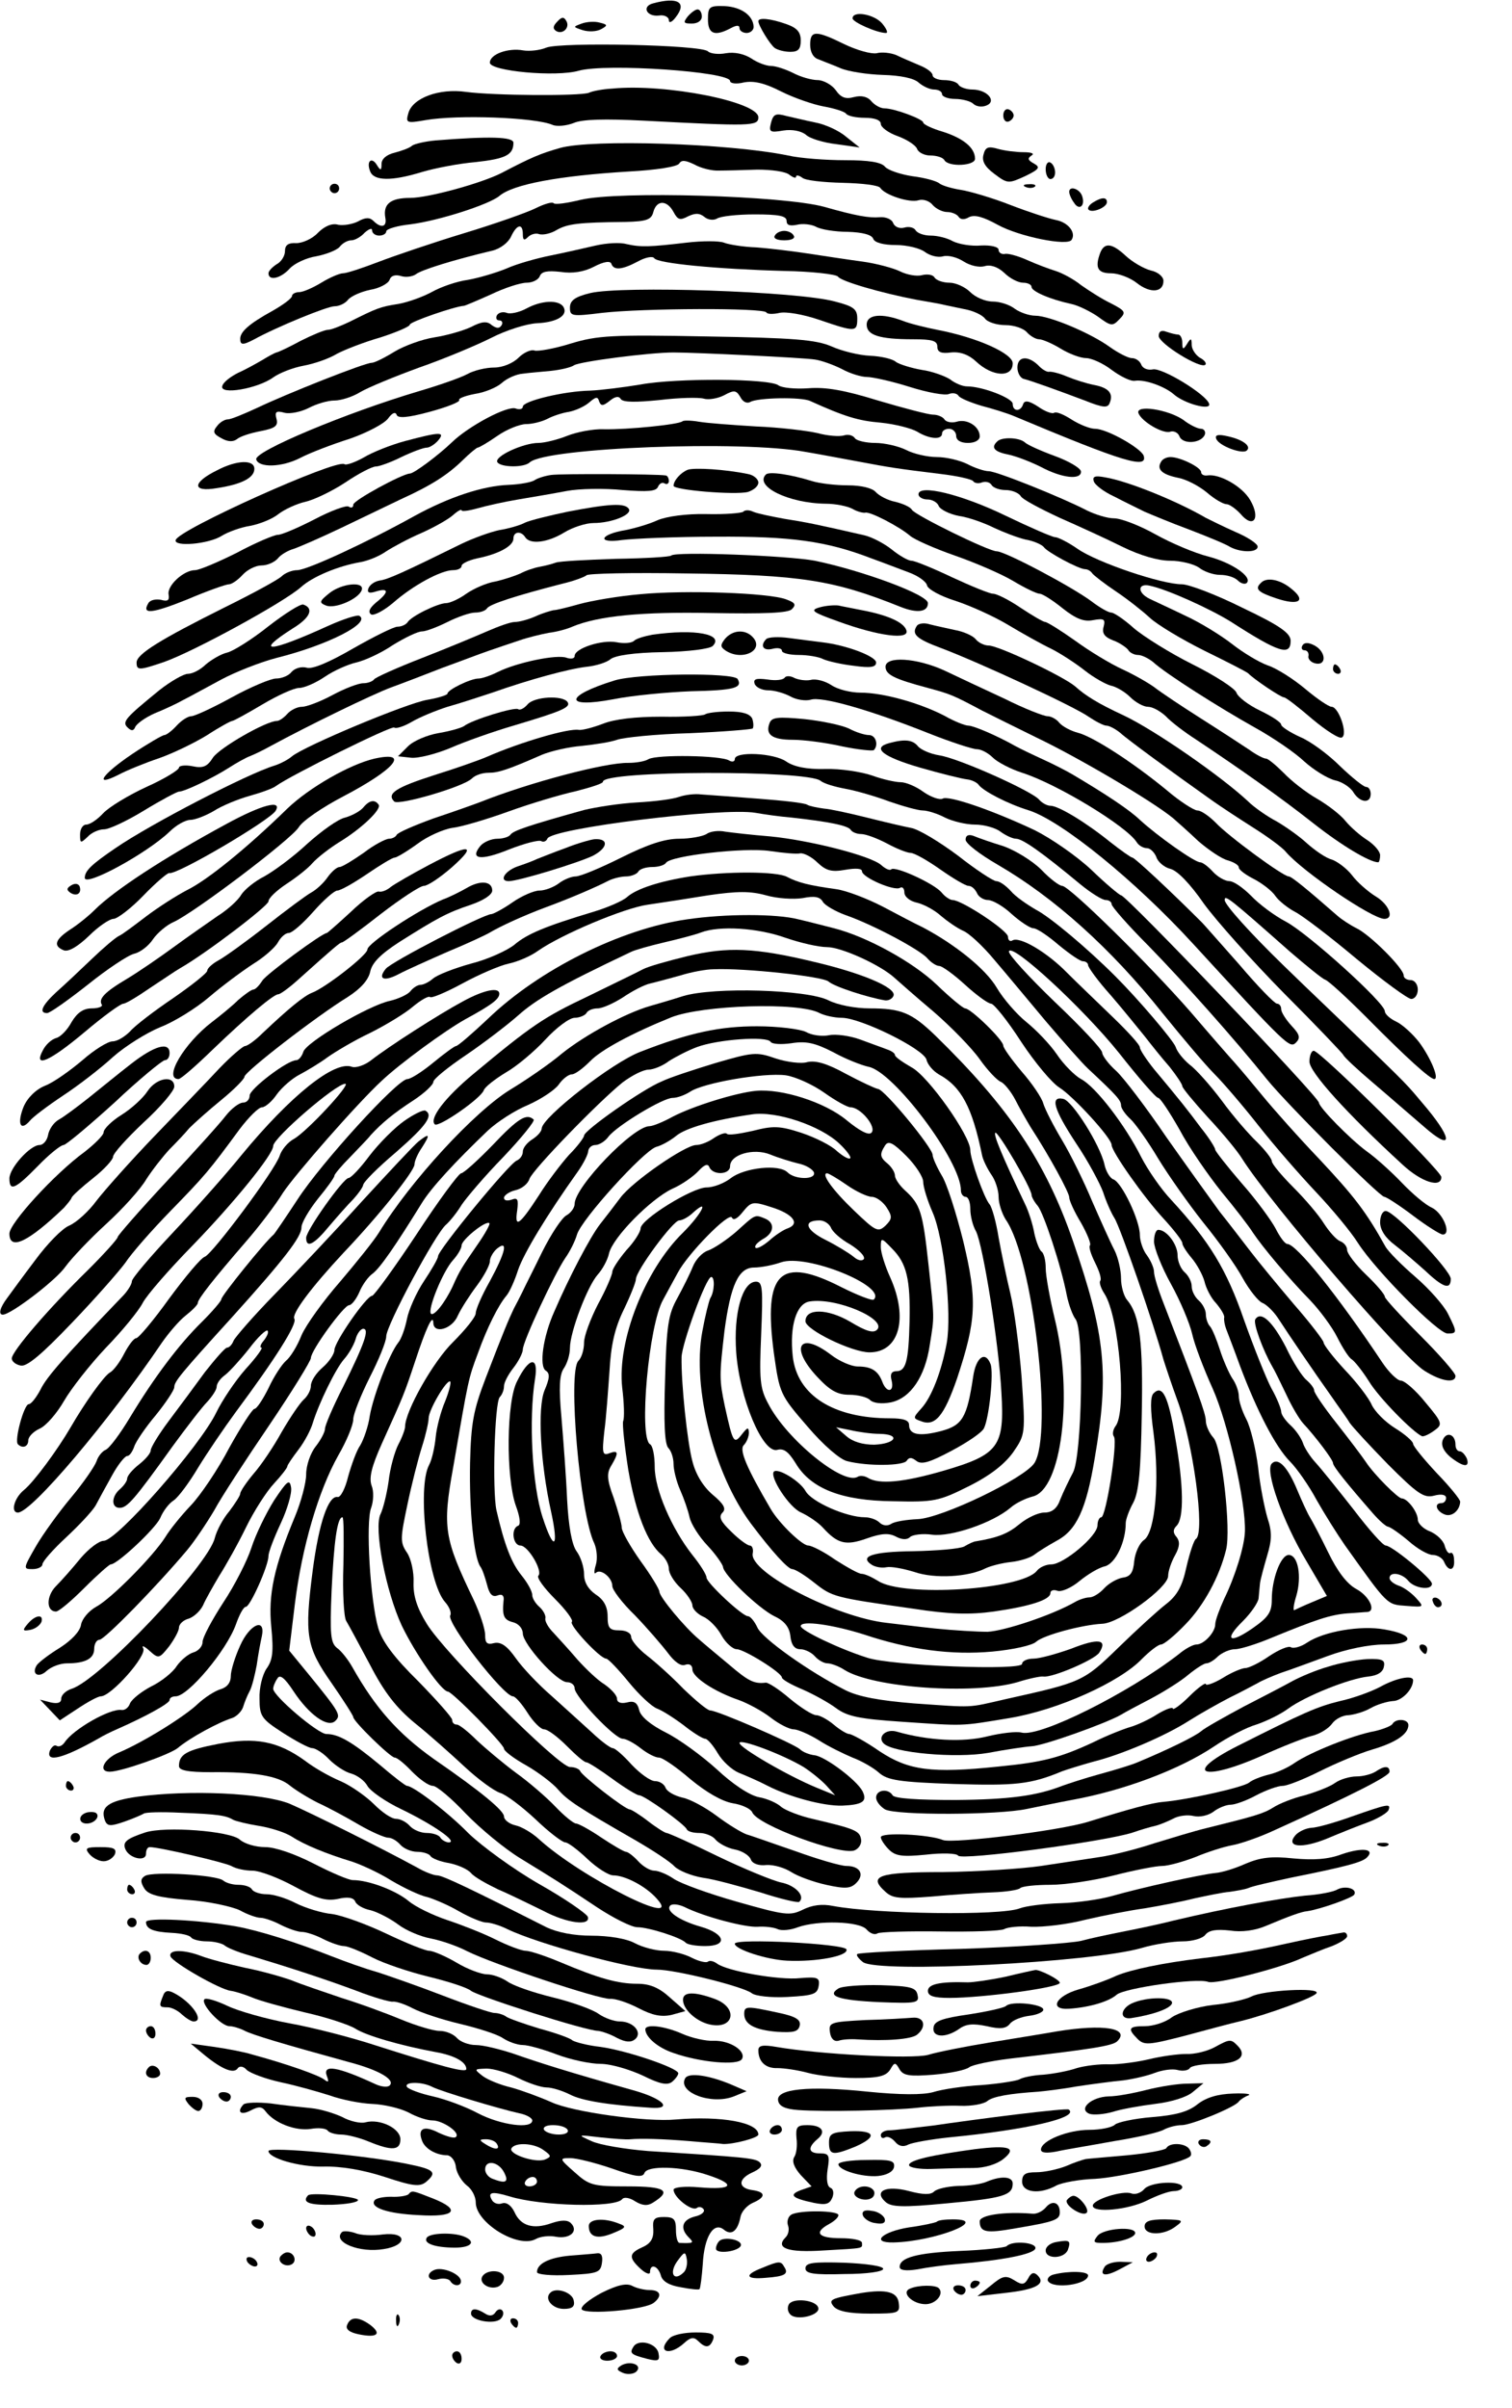 <?xml version="1.0" standalone="no"?>
<!DOCTYPE svg PUBLIC "-//W3C//DTD SVG 20010904//EN"
 "http://www.w3.org/TR/2001/REC-SVG-20010904/DTD/svg10.dtd">
<svg version="1.0" xmlns="http://www.w3.org/2000/svg"
 width="321pt" height="511pt" viewBox="0 0 321 511"
 preserveAspectRatio="xMidYMid meet">

<g transform="translate(0,511) scale(0.1,-0.1)"
fill="#000000" stroke="none">
<path d="M1387 5103 c-25 -6 -15 -29 12 -26 11 2 21 -3 21 -10 0 -7 7 -4 15 7
24 31 4 43 -48 29z"/>
<path d="M1503 5069 c0 -31 14 -37 48 -19 13 7 19 7 19 0 0 -5 7 -10 15 -10 8
0 15 6 15 13 -1 24 -26 42 -61 44 -33 1 -36 -1 -36 -28z"/>
<path d="M1460 5075 c-10 -13 -9 -15 9 -15 12 0 21 6 21 15 0 8 -4 15 -9 15
-5 0 -14 -7 -21 -15z"/>
<path d="M1183 5064 c-9 -9 -10 -15 -2 -20 14 -8 30 8 21 22 -5 9 -10 8 -19
-2z"/>
<path d="M1810 5071 c0 -8 52 -31 71 -31 5 0 1 9 -8 20 -17 20 -63 28 -63 11z"/>
<path d="M1235 5060 c-19 -7 -19 -7 2 -14 13 -4 30 -3 39 2 15 8 14 10 -3 14
-10 3 -27 2 -38 -2z"/>
<path d="M1610 5065 c0 -9 25 -50 35 -57 6 -4 20 -8 33 -8 17 0 22 6 22 24 0
18 -8 27 -31 35 -34 12 -59 14 -59 6z"/>
<path d="M1720 5015 c0 -16 7 -28 18 -31 9 -4 31 -12 47 -19 17 -7 57 -13 89
-14 38 -1 66 -7 76 -16 9 -8 24 -15 33 -15 9 0 17 -4 17 -10 0 -5 13 -10 28
-10 15 0 33 -5 38 -10 6 -6 18 -8 28 -4 23 9 2 34 -30 34 -12 0 -26 5 -29 10
-3 6 -17 10 -31 10 -13 0 -24 5 -24 10 0 6 -12 15 -27 21 -16 7 -38 16 -50 22
-12 5 -31 7 -42 4 -11 -2 -41 6 -68 19 -61 30 -73 30 -73 -1z"/>
<path d="M1160 5009 c-14 -6 -36 -8 -49 -6 -32 6 -71 -8 -71 -26 0 -18 141
-31 189 -17 58 16 321 -2 321 -22 0 -5 13 -7 29 -3 21 4 44 -1 79 -19 28 -14
69 -28 91 -32 23 -4 44 -11 47 -15 3 -5 21 -9 40 -9 21 0 34 -5 34 -13 0 -7
16 -19 36 -26 19 -7 38 -19 41 -27 3 -8 16 -14 28 -14 13 0 27 -4 30 -10 9
-15 65 -12 65 3 0 23 -24 43 -67 57 -24 7 -43 16 -43 20 0 7 -61 30 -82 30 -9
0 -21 7 -28 15 -8 10 -21 13 -37 9 -18 -5 -28 -1 -39 15 -8 11 -26 21 -38 21
-13 0 -37 7 -52 15 -16 8 -37 15 -47 15 -10 0 -29 7 -42 16 -16 10 -36 14 -54
11 -15 -3 -33 -1 -38 4 -14 14 -311 20 -343 8z"/>
<path d="M1300 4922 c-19 -1 -42 -5 -50 -9 -20 -7 -201 -6 -261 2 -57 8 -113
-13 -122 -45 -6 -21 -4 -22 36 -15 68 12 233 6 270 -10 9 -4 30 -2 45 4 18 8
67 9 147 5 229 -12 245 -12 245 7 0 33 -197 72 -310 61z"/>
<path d="M2130 4865 c0 -9 5 -15 11 -13 6 2 11 8 11 13 0 5 -5 11 -11 13 -6 2
-11 -4 -11 -13z"/>
<path d="M1637 4850 c-5 -20 -3 -22 26 -17 19 3 38 -1 48 -9 8 -8 38 -17 65
-20 l49 -7 -29 23 c-15 13 -44 26 -65 30 -20 4 -48 11 -62 14 -22 6 -27 4 -32
-14z"/>
<path d="M925 4812 c-22 -2 -44 -7 -50 -11 -5 -5 -22 -11 -37 -15 -17 -4 -28
-13 -28 -24 0 -14 -2 -15 -10 -2 -11 18 -23 8 -14 -14 8 -20 45 -21 110 -1 27
8 78 18 114 21 63 7 80 15 80 41 0 13 -52 14 -165 5z"/>
<path d="M1189 4796 c-42 -12 -61 -20 -124 -53 -43 -22 -156 -53 -194 -53 -42
0 -58 -13 -53 -42 4 -20 -9 -23 -25 -7 -8 8 -17 8 -33 -1 -12 -6 -31 -9 -42
-7 -13 4 -29 -3 -43 -17 -12 -13 -33 -22 -46 -22 -17 1 -24 -4 -24 -17 0 -10
-8 -23 -18 -28 -9 -6 -17 -14 -17 -19 0 -17 26 -11 45 10 10 11 36 23 56 26
21 4 44 13 50 20 6 8 17 14 25 14 7 0 20 7 28 16 9 8 16 11 16 5 0 -6 7 -11
15 -11 8 0 15 4 15 9 0 5 23 12 52 15 61 8 166 42 188 60 29 25 127 43 275 52
57 3 103 10 107 17 5 8 13 7 32 -2 14 -8 38 -14 53 -13 15 0 52 1 81 2 30 0
60 -4 68 -11 8 -6 14 -8 14 -4 0 4 6 3 13 -2 6 -6 45 -10 86 -11 41 -1 77 -5
80 -11 10 -15 62 -32 81 -26 9 3 23 -1 30 -10 7 -8 21 -15 31 -15 10 0 21 -5
24 -10 4 -6 12 -7 22 -1 12 6 30 1 61 -16 45 -25 149 -46 157 -32 10 15 -7 37
-33 42 -15 3 -58 17 -97 32 -38 15 -86 29 -105 32 -19 3 -40 9 -46 14 -6 5
-32 12 -57 15 -26 4 -52 13 -58 20 -8 10 -35 14 -85 14 -40 0 -95 4 -121 10
-127 26 -417 35 -484 16z"/>
<path d="M2088 4782 c-4 -14 3 -26 23 -41 28 -21 30 -21 65 -5 31 15 33 19 19
27 -13 7 -14 11 -5 17 7 4 0 7 -17 7 -15 0 -40 3 -54 7 -21 6 -27 4 -31 -12z"/>
<path d="M2220 4751 c0 -12 5 -21 10 -21 6 0 10 6 10 14 0 8 -4 18 -10 21 -5
3 -10 -3 -10 -14z"/>
<path d="M700 4710 c0 -5 5 -10 10 -10 6 0 10 5 10 10 0 6 -4 10 -10 10 -5 0
-10 -4 -10 -10z"/>
<path d="M2178 4713 c7 -3 16 -2 19 1 4 3 -2 6 -13 5 -11 0 -14 -3 -6 -6z"/>
<path d="M2270 4703 c0 -5 4 -15 10 -23 11 -18 25 -7 17 15 -6 15 -27 21 -27
8z"/>
<path d="M1233 4686 c-29 -7 -55 -11 -58 -7 -3 3 -20 -2 -38 -11 -18 -9 -86
-33 -152 -53 -66 -20 -148 -48 -182 -61 -34 -13 -67 -24 -75 -24 -7 0 -28 -9
-46 -20 -18 -11 -39 -20 -47 -20 -8 0 -15 -4 -15 -8 0 -5 -19 -19 -42 -32 -49
-27 -68 -44 -68 -59 0 -13 5 -14 28 -2 51 28 157 71 172 71 10 0 23 6 29 14 7
8 28 17 47 21 19 3 38 13 41 21 3 9 12 12 25 8 10 -3 24 -1 31 4 11 9 78 30
162 50 17 4 34 17 40 30 12 26 25 29 25 5 0 -13 3 -14 11 -6 6 6 17 9 24 6 8
-2 24 1 37 9 23 13 46 16 146 17 45 1 55 5 59 21 7 26 29 26 43 0 9 -17 14
-18 31 -9 15 7 24 7 34 -1 8 -7 20 -8 27 -4 7 5 43 9 80 9 51 0 68 -3 68 -14
0 -9 7 -11 22 -8 12 3 30 1 40 -4 10 -6 41 -11 68 -11 31 -1 51 -6 54 -15 3
-8 22 -13 48 -13 24 0 52 -7 62 -15 11 -8 28 -12 38 -9 11 3 30 -2 44 -11 14
-9 33 -13 44 -10 12 4 28 -1 42 -14 12 -12 30 -21 40 -21 10 0 18 -4 18 -9 0
-9 38 -26 84 -36 15 -3 41 -16 57 -27 27 -20 31 -21 45 -6 15 15 14 18 -17 34
-19 9 -47 27 -64 39 -16 13 -41 26 -54 30 -13 4 -40 14 -60 23 -20 9 -42 15
-48 13 -7 -1 -13 3 -13 9 0 6 -16 10 -37 9 -21 -2 -48 3 -60 9 -12 7 -33 12
-47 12 -14 0 -28 5 -32 11 -3 6 -14 9 -24 6 -11 -3 -21 2 -24 10 -3 8 -16 13
-28 12 -23 -2 -51 3 -118 22 -88 24 -437 34 -517 15z"/>
<path d="M2320 4680 c-8 -5 -12 -12 -9 -15 8 -8 39 5 39 16 0 11 -11 11 -30
-1z"/>
<path d="M1645 4610 c-4 -6 5 -10 20 -10 15 0 24 4 20 10 -3 6 -12 10 -20 10
-8 0 -17 -4 -20 -10z"/>
<path d="M1265 4589 c-22 -5 -65 -15 -95 -21 -30 -6 -73 -18 -95 -28 -22 -9
-59 -20 -82 -24 -23 -3 -57 -15 -75 -25 -18 -10 -50 -22 -72 -26 -39 -6 -46
-9 -104 -38 -19 -9 -39 -17 -46 -17 -7 0 -33 -11 -57 -23 -24 -13 -47 -24 -52
-25 -4 -1 -17 -8 -30 -16 -12 -7 -35 -20 -51 -27 -16 -8 -32 -20 -34 -28 -7
-20 75 -6 108 18 14 10 43 21 65 25 22 4 54 15 70 25 17 9 58 25 93 35 34 11
62 23 62 27 0 6 96 39 115 40 2 0 28 11 57 24 29 14 63 25 76 25 12 0 25 6 28
14 4 10 16 12 44 9 25 -4 50 0 71 11 21 11 35 13 37 6 5 -14 22 -13 56 5 16 9
32 12 35 7 7 -11 132 -23 275 -27 59 -1 111 -7 115 -12 6 -10 93 -35 166 -49
22 -4 47 -8 55 -10 8 -2 29 -6 47 -10 18 -3 38 -12 44 -20 6 -8 26 -14 44 -14
18 0 38 -7 45 -15 7 -8 19 -15 26 -15 7 0 28 -9 46 -20 18 -11 42 -20 54 -20
11 0 36 -11 54 -25 19 -14 41 -25 50 -23 21 3 62 -12 81 -28 23 -21 81 -36 76
-21 -6 20 -101 78 -120 73 -10 -2 -21 2 -24 10 -3 8 -12 14 -20 14 -8 0 -29
11 -46 23 -41 30 -129 67 -159 67 -13 0 -33 7 -44 15 -10 8 -31 15 -46 15 -16
0 -37 9 -48 20 -11 11 -31 20 -44 20 -14 0 -28 5 -32 11 -3 6 -15 8 -27 5 -11
-3 -32 1 -46 8 -14 7 -51 17 -81 21 -30 4 -82 12 -115 17 -33 5 -82 11 -110
13 -27 1 -58 6 -68 10 -10 4 -46 4 -80 0 -77 -9 -96 -10 -127 -3 -14 4 -43 2
-65 -3z"/>
<path d="M2336 4574 c-12 -32 -6 -44 23 -44 15 0 40 -9 55 -21 28 -22 56 -20
56 5 0 9 -12 19 -27 22 -15 4 -39 18 -53 31 -29 27 -45 29 -54 7z"/>
<path d="M1253 4488 c-33 -8 -43 -16 -43 -31 0 -18 4 -19 68 -11 87 10 343 11
349 1 2 -4 15 -4 28 -1 14 3 50 -3 85 -15 76 -26 80 -26 80 3 0 20 -8 26 -47
36 -79 22 -454 34 -520 18z"/>
<path d="M1117 4455 c-15 -8 -34 -12 -41 -9 -8 3 -17 1 -21 -5 -3 -6 -1 -11 5
-11 6 0 8 -5 5 -10 -5 -8 -11 -7 -21 0 -10 9 -21 8 -44 -4 -17 -8 -52 -18 -78
-22 -26 -4 -64 -18 -84 -30 -21 -13 -43 -24 -49 -24 -15 0 -179 -65 -244 -96
-28 -13 -55 -24 -61 -24 -7 0 -17 -6 -23 -14 -10 -12 -8 -17 9 -26 14 -8 25
-8 33 -2 7 6 29 13 50 17 31 6 38 11 34 26 -4 15 -1 18 17 13 12 -3 35 2 51
10 17 9 41 16 55 16 14 0 39 8 55 18 17 10 73 33 125 52 52 18 121 47 153 63
31 16 75 30 97 31 43 2 67 17 56 35 -10 15 -46 14 -79 -4z"/>
<path d="M1840 4421 c0 -22 26 -31 98 -31 41 0 52 -3 52 -16 0 -11 8 -15 29
-12 20 2 38 -5 53 -19 35 -33 78 -35 78 -4 0 21 -76 55 -160 71 -25 5 -58 13
-73 19 -45 17 -77 14 -77 -8z"/>
<path d="M2460 4397 c0 -16 89 -71 99 -61 3 3 -2 10 -12 15 -9 6 -17 18 -17
27 0 15 -2 15 -10 2 -8 -13 -10 -12 -10 3 0 9 -4 17 -9 17 -5 0 -16 3 -25 6
-10 4 -16 1 -16 -9z"/>
<path d="M1212 4381 c-35 -11 -70 -17 -77 -15 -7 3 -23 -4 -34 -15 -12 -12
-34 -21 -52 -21 -17 0 -43 -6 -57 -14 -15 -8 -61 -24 -102 -36 -155 -46 -351
-128 -346 -145 5 -18 54 -17 93 3 21 11 68 29 106 41 37 13 73 32 81 43 8 11
15 15 18 8 2 -8 22 -7 70 6 37 10 65 21 63 25 -3 3 12 9 33 13 21 3 47 14 57
23 11 10 31 19 45 20 14 2 41 4 60 6 19 2 42 7 49 12 14 8 160 27 211 27 46 0
275 -11 300 -15 14 -2 39 -11 57 -20 18 -10 42 -17 53 -17 12 0 53 -9 91 -21
38 -12 76 -19 84 -15 8 3 17 1 20 -4 3 -5 25 -14 48 -21 23 -6 56 -16 72 -23
231 -97 282 -112 273 -83 -6 16 -78 57 -103 57 -11 0 -33 9 -49 19 -17 11 -33
18 -38 15 -4 -3 -20 3 -34 13 -20 13 -29 14 -32 5 -5 -16 -22 -16 -22 1 0 12
-64 37 -97 37 -10 0 -26 7 -36 15 -11 7 -38 17 -60 20 -23 4 -48 12 -55 17 -6
6 -31 12 -55 13 -23 1 -60 10 -82 20 -33 14 -79 18 -265 21 -201 4 -232 2
-288 -15z"/>
<path d="M2160 4330 c0 -11 6 -22 13 -24 16 -4 69 -23 130 -46 40 -16 49 -16
53 -5 8 20 -2 32 -33 38 -16 3 -41 11 -58 18 -16 7 -34 11 -38 10 -4 -1 -15 5
-23 14 -22 21 -44 19 -44 -5z"/>
<path d="M1360 4294 c-36 -6 -84 -12 -107 -13 -55 -1 -143 -22 -143 -34 0 -5
-7 -7 -15 -4 -17 7 -100 -37 -136 -72 -27 -26 -80 -66 -89 -66 -17 -1 -120
-57 -120 -66 0 -6 -4 -8 -10 -4 -5 3 -38 -9 -72 -27 -35 -18 -70 -33 -78 -33
-8 0 -48 -17 -87 -38 -40 -20 -80 -37 -89 -37 -24 0 -60 -33 -56 -52 2 -12 -2
-15 -16 -11 -11 2 -23 0 -27 -7 -15 -25 8 -22 83 8 42 18 82 32 88 32 6 0 19
9 29 20 10 11 28 20 40 20 13 0 28 7 35 15 6 8 22 17 33 20 12 4 58 24 102 45
44 21 100 48 125 60 66 30 100 52 132 83 15 15 30 27 32 27 3 0 22 11 42 25
20 14 48 25 61 25 13 0 33 5 45 11 11 6 32 13 46 15 15 3 34 12 43 20 14 12
18 13 21 2 4 -10 8 -10 22 1 12 10 20 11 24 4 5 -7 32 -7 82 -2 41 5 83 6 94
3 10 -3 29 0 43 7 22 12 26 11 35 -4 5 -10 14 -14 21 -10 15 9 108 11 127 2
73 -33 102 -42 150 -46 30 -3 65 -12 77 -19 26 -16 53 -18 53 -4 0 6 7 10 15
10 8 0 15 -7 15 -15 0 -9 9 -15 25 -15 15 0 25 6 25 14 0 21 -27 38 -49 31
-10 -3 -22 -1 -26 5 -3 5 -14 10 -24 10 -10 0 -63 14 -117 30 -71 22 -111 29
-148 26 -28 -2 -56 1 -63 6 -18 15 -218 16 -293 2z"/>
<path d="M2417 4233 c7 -18 53 -45 68 -39 7 2 16 -2 19 -10 7 -18 47 -15 54 4
2 6 -2 12 -8 12 -7 0 -24 8 -38 19 -32 22 -102 33 -95 14z"/>
<path d="M1449 4216 c-7 -7 -117 -18 -167 -17 -23 1 -58 -6 -78 -14 -20 -8
-48 -15 -61 -15 -32 0 -95 -29 -87 -41 7 -11 57 -12 69 0 36 31 451 47 585 22
30 -5 82 -15 115 -21 64 -12 75 -14 173 -26 34 -4 65 -11 68 -15 2 -4 11 -6
18 -3 8 3 17 1 21 -5 3 -6 17 -11 30 -11 13 0 28 -6 32 -13 4 -7 42 -27 83
-46 41 -18 102 -46 134 -62 37 -18 75 -29 100 -29 23 0 51 -7 62 -15 10 -8 30
-15 44 -15 15 0 31 -5 38 -12 6 -6 15 -9 19 -5 12 13 -32 43 -82 56 -28 7 -78
28 -112 47 -34 19 -73 34 -88 34 -14 0 -40 8 -58 17 -52 27 -191 83 -208 83
-9 0 -30 7 -45 15 -16 8 -45 15 -65 15 -20 0 -50 7 -65 15 -16 8 -46 15 -66
15 -20 0 -40 5 -43 10 -4 6 -14 9 -23 6 -10 -3 -35 -1 -57 5 -22 5 -80 12
-130 14 -49 3 -104 7 -121 10 -17 3 -33 3 -35 1z"/>
<path d="M860 4174 c-30 -8 -70 -24 -88 -35 -18 -10 -37 -17 -41 -14 -18 11
-352 -139 -358 -161 -5 -15 70 -9 98 9 13 8 40 18 60 21 21 4 48 15 60 25 13
10 39 22 57 26 18 4 56 22 85 41 28 19 57 34 65 34 7 0 32 9 54 20 23 11 47
20 54 20 6 0 17 7 24 15 16 19 5 19 -70 -1z"/>
<path d="M2582 4179 c5 -15 56 -34 65 -25 10 9 -8 23 -40 30 -21 5 -28 3 -25
-5z"/>
<path d="M2117 4173 c-14 -13 -6 -22 25 -28 18 -4 48 -16 68 -26 45 -24 85
-28 85 -10 0 7 -25 22 -55 33 -30 11 -59 24 -64 29 -12 11 -50 12 -59 2z"/>
<path d="M2465 4130 c-10 -16 2 -27 36 -34 17 -3 44 -17 61 -31 16 -14 35 -25
42 -25 6 0 20 -10 30 -21 27 -32 43 -9 20 30 -17 29 -65 56 -91 52 -7 -1 -13
2 -13 7 0 10 -44 32 -65 32 -8 0 -17 -4 -20 -10z"/>
<path d="M461 4112 c-53 -26 -54 -47 -1 -38 53 8 80 22 80 41 0 20 -37 19 -79
-3z"/>
<path d="M1460 4113 c-15 -6 -30 -23 -30 -34 0 -9 131 -20 158 -13 12 4 22 12
22 20 0 7 -10 16 -22 18 -48 10 -114 14 -128 9z"/>
<path d="M1170 4102 c-14 -2 -29 -7 -35 -11 -5 -4 -30 -9 -55 -10 -55 -2 -127
-26 -200 -66 -99 -55 -228 -115 -249 -115 -11 0 -26 -6 -33 -13 -7 -7 -62 -37
-123 -67 -134 -67 -185 -98 -185 -116 0 -17 5 -17 58 1 65 23 255 127 291 159
24 22 79 45 126 53 17 3 41 13 55 23 14 9 47 27 75 39 27 12 57 29 67 38 10 9
18 13 18 10 0 -3 15 -1 33 4 17 5 57 14 87 19 30 5 77 13 103 18 26 5 80 6
119 2 53 -4 71 -3 75 7 3 7 9 10 14 7 5 -3 9 0 9 5 0 6 -3 12 -7 12 -19 3
-221 4 -243 1z"/>
<path d="M1626 4103 c-25 -25 48 -61 127 -62 20 0 46 -5 57 -11 10 -6 23 -9
27 -8 10 3 73 -30 95 -49 9 -8 52 -27 95 -42 43 -15 99 -39 124 -54 25 -15 50
-27 56 -27 6 0 28 -14 49 -31 29 -23 46 -29 65 -25 23 4 26 2 22 -14 -4 -14 2
-22 20 -29 14 -5 28 -15 32 -20 3 -6 13 -11 21 -11 8 0 22 -7 32 -15 27 -25
141 -97 216 -139 38 -21 85 -53 105 -72 20 -18 49 -36 65 -40 15 -3 33 -15 39
-25 14 -23 37 -25 37 -4 0 8 -4 15 -10 15 -5 0 -30 20 -55 44 -25 25 -63 53
-85 62 -22 10 -40 22 -40 26 0 5 -20 18 -45 30 -25 12 -47 29 -50 38 -3 9 -45
36 -93 60 -48 24 -104 59 -125 77 -20 18 -42 33 -48 33 -6 0 -25 11 -42 24
-40 30 -183 106 -201 106 -17 0 -172 76 -180 88 -3 6 -19 13 -35 17 -16 3 -35
13 -42 21 -7 8 -30 14 -59 14 -26 0 -60 4 -76 9 -45 14 -91 21 -98 14z"/>
<path d="M2322 4089 c2 -8 22 -23 44 -33 21 -11 50 -25 64 -32 14 -6 57 -24
95 -38 39 -15 78 -31 87 -37 23 -12 58 -12 58 1 0 6 -21 20 -47 31 -27 12 -55
26 -63 30 -60 35 -165 78 -214 86 -21 4 -27 2 -24 -8z"/>
<path d="M1950 4061 c0 -6 9 -11 19 -11 10 0 21 -6 24 -14 3 -7 22 -17 43 -21
21 -3 54 -15 74 -25 19 -9 50 -21 67 -25 18 -3 35 -11 39 -16 6 -10 74 -47 88
-47 5 0 12 -4 15 -9 3 -4 26 -22 50 -38 24 -16 57 -42 72 -56 16 -15 68 -46
116 -70 49 -24 90 -45 93 -48 10 -11 69 -51 76 -51 4 0 31 -21 60 -46 30 -25
58 -43 63 -39 13 7 -7 65 -22 65 -6 0 -31 17 -56 38 -25 21 -61 44 -80 50 -19
7 -52 27 -75 45 -23 18 -68 46 -101 61 -33 16 -66 31 -74 35 -27 13 -26 34 0
28 38 -8 130 -50 173 -77 101 -65 126 -73 126 -40 0 16 -22 32 -102 70 -56 28
-114 50 -129 50 -43 0 -179 46 -221 75 -20 14 -42 25 -48 25 -6 0 -54 21 -106
46 -93 45 -184 67 -184 45z"/>
<path d="M1205 4024 c-38 -8 -79 -18 -90 -23 -11 -6 -36 -13 -55 -16 -19 -4
-55 -17 -80 -29 -124 -61 -157 -76 -174 -78 -11 -2 -21 -9 -24 -17 -3 -9 2
-11 17 -6 27 8 27 -2 -1 -24 -14 -12 -17 -20 -10 -25 6 -3 27 8 47 25 41 36
101 69 127 69 10 0 18 4 18 9 0 5 15 12 33 16 45 9 77 26 77 42 0 15 16 17 25
3 10 -16 47 -12 83 10 18 11 46 20 62 20 39 0 83 18 75 30 -8 13 -42 11 -130
-6z"/>
<path d="M1578 4024 c-4 -3 -39 -6 -78 -5 -43 1 -85 -5 -104 -13 -17 -8 -48
-17 -68 -21 -55 -9 -62 -29 -7 -21 24 3 114 7 199 7 158 1 234 -9 330 -46 25
-9 61 -23 80 -30 19 -7 36 -19 38 -27 1 -8 28 -23 60 -33 31 -10 82 -33 112
-51 30 -18 71 -41 92 -51 20 -10 52 -31 71 -46 19 -15 44 -29 55 -32 11 -2 30
-13 41 -24 12 -12 29 -21 38 -21 10 0 26 -9 38 -20 11 -12 40 -34 65 -50 93
-62 177 -121 248 -177 61 -48 120 -83 138 -83 2 0 4 7 4 15 0 8 -12 22 -27 32
-16 10 -36 28 -46 40 -10 13 -37 34 -61 48 -23 13 -55 38 -71 55 -16 16 -33
30 -37 30 -5 0 -21 8 -36 19 -15 10 -61 40 -102 66 -41 26 -86 56 -100 67 -14
10 -44 27 -68 38 -24 11 -69 38 -99 60 -31 22 -60 40 -64 40 -4 0 -28 14 -52
30 -25 17 -51 30 -59 30 -7 0 -46 16 -87 35 -40 19 -79 35 -86 35 -7 0 -26 11
-42 24 -15 12 -41 26 -58 30 -100 23 -125 28 -170 35 -27 5 -57 11 -66 15 -8
4 -18 4 -21 0z"/>
<path d="M1425 3931 c-3 -3 -56 -6 -118 -7 -62 -2 -119 -5 -127 -8 -8 -3 -24
-7 -35 -9 -11 -2 -29 -8 -40 -14 -11 -5 -35 -13 -53 -17 -19 -3 -46 -15 -62
-26 -15 -11 -35 -20 -43 -20 -17 0 -75 -28 -82 -41 -4 -5 -13 -9 -21 -9 -8 0
-50 -21 -94 -46 -50 -29 -87 -45 -99 -41 -11 3 -25 -1 -32 -9 -6 -8 -21 -14
-33 -14 -11 0 -54 -18 -94 -40 -40 -22 -79 -40 -86 -40 -7 0 -21 -9 -31 -20
-10 -11 -22 -20 -26 -20 -4 0 -35 -18 -68 -40 -64 -43 -84 -72 -29 -44 17 9
56 25 86 35 31 11 76 33 102 49 26 17 50 30 53 30 3 0 32 16 64 35 32 19 67
35 78 35 11 0 36 11 55 24 19 13 49 26 66 30 18 4 53 20 78 37 26 16 53 29 62
29 8 0 32 9 54 20 22 11 48 20 59 20 11 0 22 4 25 9 6 9 62 27 159 52 26 6 49
15 52 18 2 4 97 6 212 4 243 -3 313 -14 455 -71 35 -14 58 -11 58 8 0 18 -139
69 -240 90 -59 11 -296 20 -305 11z"/>
<path d="M2677 3873 c-14 -13 -6 -20 33 -33 48 -16 64 -5 31 21 -23 19 -52 25
-64 12z"/>
<path d="M699 3851 c-21 -17 -22 -20 -7 -26 19 -8 70 14 76 33 6 19 -43 14
-69 -7z"/>
<path d="M1360 3849 c-47 -4 -105 -14 -130 -21 -25 -7 -49 -13 -55 -13 -5 -1
-23 -6 -38 -13 -16 -7 -35 -12 -44 -12 -9 0 -34 -9 -57 -19 -23 -10 -85 -36
-139 -57 -54 -21 -101 -42 -103 -46 -3 -4 -13 -8 -23 -8 -10 0 -39 -11 -65
-25 -26 -14 -55 -25 -65 -25 -10 0 -24 -7 -31 -15 -7 -8 -17 -15 -22 -15 -23
0 -122 -57 -136 -78 -12 -19 -21 -23 -44 -18 -15 3 -28 1 -28 -3 0 -5 -31 -24
-69 -41 -39 -18 -80 -43 -92 -56 -12 -13 -28 -24 -36 -24 -7 0 -13 -9 -13 -21
0 -19 1 -19 16 -5 8 9 24 16 35 16 11 0 49 18 85 40 36 22 70 40 74 40 12 0
72 29 105 50 17 11 37 22 45 25 8 3 29 13 45 22 83 45 215 109 255 124 25 9
74 28 110 42 36 13 80 30 98 36 17 6 47 16 65 22 17 6 46 13 62 16 17 2 39 8
50 13 55 23 148 32 296 29 112 -2 162 0 170 8 10 10 7 14 -12 21 -37 14 -215
20 -309 11z"/>
<path d="M570 3781 c-35 -28 -75 -53 -88 -56 -13 -3 -33 -15 -45 -25 -11 -11
-28 -20 -38 -20 -9 0 -37 -16 -61 -35 -71 -58 -80 -67 -67 -79 8 -8 13 -7 16
1 3 7 21 20 41 29 20 8 48 21 62 29 14 7 50 27 80 43 30 16 83 37 118 46 108
27 200 74 175 89 -4 3 -35 -7 -68 -22 -123 -56 -157 -58 -74 -5 38 23 46 43
23 51 -6 2 -39 -19 -74 -46z"/>
<path d="M1740 3821 c-21 -6 -16 -10 40 -30 85 -31 153 -40 144 -18 -6 17 -41
32 -94 42 -19 4 -42 8 -50 10 -8 1 -26 0 -40 -4z"/>
<path d="M1946 3781 c-11 -17 0 -27 51 -46 80 -30 285 -125 314 -146 15 -10
32 -19 38 -19 6 0 19 -7 29 -15 15 -14 108 -82 197 -145 17 -12 55 -37 85 -56
30 -19 62 -42 70 -52 36 -42 183 -142 209 -142 22 0 10 31 -19 48 -16 10 -39
30 -50 45 -11 14 -31 29 -43 33 -12 3 -35 19 -52 34 -16 15 -46 36 -65 47 -19
10 -47 29 -61 43 -57 53 -198 151 -264 182 -54 25 -81 42 -102 61 -24 21 -163
87 -184 87 -9 0 -22 6 -28 14 -6 7 -26 16 -44 19 -17 4 -42 9 -53 12 -12 4
-25 2 -28 -4z"/>
<path d="M1385 3763 c-16 -3 -34 -8 -39 -13 -5 -5 -22 -6 -37 -3 -31 6 -89
-13 -89 -29 0 -6 -8 -7 -17 -4 -20 8 -106 -10 -146 -30 -16 -8 -34 -14 -41
-14 -17 0 -66 -24 -66 -32 0 -3 -19 -9 -42 -13 -44 -7 -261 -98 -288 -120 -8
-7 -25 -16 -38 -20 -56 -17 -263 -124 -337 -175 -50 -34 -65 -48 -65 -63 0
-20 132 52 180 98 14 14 34 25 44 25 10 0 33 9 50 19 17 11 51 25 76 32 25 7
50 16 56 21 30 22 246 129 251 124 3 -3 20 2 37 12 17 10 51 24 76 32 25 7 68
21 95 30 79 28 164 51 201 55 19 2 42 9 50 16 10 8 50 14 111 15 55 1 100 7
106 13 25 25 -37 37 -128 24z"/>
<path d="M1539 3754 c-10 -13 -10 -17 2 -25 36 -23 84 2 56 30 -16 16 -42 14
-58 -5z"/>
<path d="M1627 3754 c-14 -14 -7 -26 13 -21 11 3 20 1 20 -4 0 -5 16 -9 36 -9
19 0 43 -4 52 -9 9 -4 38 -11 65 -14 35 -5 47 -3 47 7 0 13 -63 37 -115 43
-16 2 -48 6 -70 9 -22 3 -43 2 -48 -2z"/>
<path d="M2765 3740 c-3 -5 -1 -10 4 -10 6 0 10 -5 9 -12 -2 -6 5 -14 15 -16
24 -5 22 25 -2 38 -13 7 -22 7 -26 0z"/>
<path d="M1880 3695 c0 -17 19 -26 90 -45 48 -13 53 -15 115 -48 22 -11 74
-37 115 -57 90 -43 246 -135 290 -171 8 -7 33 -29 54 -49 22 -19 50 -38 63
-41 13 -4 23 -10 23 -15 0 -5 15 -16 33 -25 17 -9 38 -25 45 -36 7 -10 26 -25
41 -33 16 -8 75 -53 131 -100 57 -47 109 -85 116 -85 8 0 14 9 14 20 0 11 -7
20 -15 20 -8 0 -15 4 -15 10 0 15 -71 86 -100 100 -14 7 -32 19 -40 26 -64 56
-98 84 -104 84 -12 0 -129 86 -155 114 -14 14 -31 26 -39 26 -7 0 -37 19 -65
43 -73 60 -157 114 -189 122 -15 4 -32 13 -39 21 -6 8 -18 14 -25 14 -8 0 -49
16 -91 37 -43 20 -101 47 -128 60 -59 27 -125 31 -125 8z"/>
<path d="M2830 3690 c0 -5 5 -10 11 -10 5 0 7 5 4 10 -3 6 -8 10 -11 10 -2 0
-4 -4 -4 -10z"/>
<path d="M1305 3666 c-107 -33 -109 -60 -3 -40 40 8 114 15 165 17 92 2 110 7
99 26 -9 14 -212 12 -261 -3z"/>
<path d="M1666 3672 c-3 -5 -19 -7 -37 -4 -24 3 -30 1 -27 -9 3 -8 16 -14 29
-14 13 0 34 -6 47 -13 12 -7 32 -10 43 -7 23 8 127 -22 250 -71 48 -19 94 -34
103 -34 9 0 24 -8 34 -18 9 -9 37 -24 62 -32 75 -24 221 -113 243 -147 4 -7
14 -13 22 -13 7 0 16 -9 20 -19 3 -10 17 -22 30 -25 15 -4 42 -32 71 -74 27
-37 103 -122 170 -190 68 -68 124 -127 126 -131 2 -5 30 -31 63 -59 33 -28 81
-70 108 -93 59 -52 63 -30 7 38 -49 58 -30 39 -175 179 -66 63 -124 119 -130
125 -71 69 -125 129 -125 139 0 12 10 4 139 -110 35 -30 68 -57 74 -59 7 -2
46 -38 88 -80 85 -86 135 -131 144 -131 11 0 -7 44 -32 78 -14 18 -36 38 -49
44 -13 6 -24 16 -24 22 0 18 -163 165 -210 190 -25 13 -58 38 -74 55 -17 17
-37 31 -46 31 -9 0 -25 9 -35 20 -10 11 -22 20 -27 20 -12 0 -91 56 -128 90
-23 22 -73 55 -144 97 -12 7 -39 21 -61 31 -22 10 -49 23 -60 29 -37 21 -88
43 -99 43 -7 0 -30 9 -51 21 -52 27 -130 49 -178 49 -21 0 -49 7 -62 16 -14 9
-33 14 -44 11 -10 -2 -25 0 -34 4 -9 5 -18 5 -21 1z"/>
<path d="M1120 3615 c-7 -8 -16 -13 -20 -10 -8 5 -99 -23 -115 -36 -6 -4 -31
-11 -55 -15 -23 -4 -52 -16 -64 -28 l-21 -21 27 -3 c15 -2 54 8 85 21 32 14
92 35 133 47 104 31 122 39 115 50 -10 15 -71 12 -85 -5z"/>
<path d="M1497 3594 c-3 -3 -45 -6 -92 -5 -56 0 -100 -5 -125 -15 -21 -8 -44
-14 -51 -13 -22 4 -124 -26 -195 -57 -16 -7 -67 -25 -112 -39 -81 -26 -102
-39 -85 -56 9 -9 147 31 165 49 7 7 22 12 35 12 21 0 40 6 113 38 19 8 58 17
85 19 28 3 61 8 75 13 14 5 83 12 154 14 71 3 131 8 134 10 2 3 2 12 -1 21 -5
10 -20 15 -50 15 -24 0 -46 -3 -50 -6z"/>
<path d="M1634 3576 c-10 -25 5 -36 49 -36 23 0 70 -6 105 -14 34 -7 64 -10
67 -8 11 11 4 32 -10 32 -9 0 -28 6 -43 14 -15 7 -57 16 -95 20 -55 5 -68 4
-73 -8z"/>
<path d="M1888 3533 c-38 -10 -14 -29 65 -52 45 -13 90 -24 100 -25 10 -1 22
-7 25 -12 10 -13 61 -40 107 -54 70 -23 225 -149 347 -282 200 -218 206 -223
219 -211 10 10 9 17 -9 36 -12 13 -22 29 -22 35 0 7 -4 12 -9 12 -5 0 -41 37
-80 83 -40 45 -75 85 -79 89 -65 65 -143 138 -148 138 -3 0 -24 15 -47 33 -52
42 -110 77 -127 77 -7 0 -18 6 -24 13 -15 18 -171 88 -212 94 -19 3 -39 12
-45 19 -11 14 -28 16 -61 7z"/>
<path d="M795 3500 c-52 -12 -138 -61 -185 -106 -86 -84 -170 -152 -213 -173
-23 -12 -62 -37 -87 -56 -25 -19 -50 -38 -57 -41 -7 -3 -33 -25 -58 -49 -25
-24 -59 -56 -76 -71 -30 -28 -37 -44 -19 -44 6 0 44 27 86 60 41 33 86 63 99
66 13 3 31 17 40 31 9 13 29 30 43 36 43 19 248 174 266 201 8 14 51 43 95 66
109 57 143 97 66 80z"/>
<path d="M1377 3499 c-8 -5 -27 -8 -43 -8 -49 1 -211 -42 -314 -83 -13 -5 -58
-21 -100 -35 -41 -15 -76 -30 -78 -35 -2 -4 -9 -8 -16 -8 -7 0 -32 -13 -54
-30 -23 -16 -46 -30 -51 -30 -6 0 -17 -10 -25 -21 -8 -12 -24 -27 -35 -33 -11
-6 -54 -38 -96 -71 -42 -33 -88 -66 -101 -73 -13 -7 -24 -17 -24 -22 0 -5 -33
-31 -72 -58 -40 -27 -82 -59 -92 -71 -11 -11 -27 -21 -37 -21 -10 0 -39 -18
-64 -40 -26 -22 -61 -47 -79 -54 -20 -8 -38 -26 -46 -45 -14 -35 -7 -53 13
-30 6 8 38 32 71 54 32 21 80 58 106 82 26 23 71 51 100 63 29 11 76 40 104
64 28 24 70 55 93 70 23 14 47 35 53 46 6 11 16 20 23 20 7 0 30 20 52 45 22
25 45 45 51 45 7 0 35 16 63 35 28 19 54 35 59 35 4 0 26 13 48 29 21 16 55
31 74 34 19 2 73 18 120 35 47 17 111 36 143 43 31 8 57 16 57 20 0 24 433 25
462 2 7 -6 31 -13 53 -17 22 -4 64 -16 93 -27 29 -10 61 -19 71 -19 10 0 32
-7 47 -15 16 -8 45 -15 64 -15 19 0 44 -7 54 -15 11 -8 26 -15 33 -15 14 0 55
-29 137 -97 22 -18 46 -33 53 -33 7 0 13 -4 13 -9 0 -5 35 -45 78 -88 76 -78
183 -198 252 -284 43 -53 239 -249 249 -249 4 0 32 -18 61 -40 29 -22 58 -40
63 -40 19 0 1 45 -23 57 -14 6 -42 30 -64 53 -21 22 -55 53 -75 67 -35 26
-100 92 -101 103 -1 13 -408 439 -420 440 -3 0 -32 24 -63 54 -32 30 -86 67
-120 84 -89 42 -184 75 -196 67 -6 -3 -24 3 -40 14 -16 12 -38 21 -49 21 -11
0 -38 6 -60 14 -23 8 -68 15 -100 14 -40 -1 -67 5 -83 16 -26 18 -109 22 -109
5 0 -5 -5 -7 -12 -3 -17 11 -153 13 -171 3z"/>
<path d="M1442 3419 c-13 -5 -53 -10 -90 -12 -37 -2 -87 -10 -112 -16 -119
-33 -150 -44 -156 -52 -3 -5 -16 -9 -28 -9 -13 0 -29 -7 -36 -15 -24 -29 1
-32 60 -8 33 13 64 21 69 18 5 -3 11 0 13 5 7 22 372 67 442 55 17 -3 51 -8
76 -10 81 -9 120 -17 126 -26 3 -5 13 -9 22 -9 10 0 34 -9 55 -20 20 -11 43
-20 50 -20 8 0 36 -16 63 -35 27 -19 54 -35 60 -35 7 0 14 -7 18 -15 3 -8 14
-15 23 -15 10 0 33 -13 51 -30 18 -16 39 -30 46 -30 7 0 31 -16 53 -35 23 -19
46 -35 52 -35 6 0 11 -4 11 -8 0 -5 21 -34 48 -64 26 -30 58 -70 72 -87 14
-18 37 -47 53 -65 15 -19 27 -37 27 -41 0 -4 25 -34 55 -67 31 -33 63 -72 72
-87 60 -95 340 -421 387 -450 36 -23 66 -27 66 -11 0 6 -34 45 -75 86 -41 41
-75 78 -75 82 0 5 -18 26 -40 47 -22 21 -40 45 -40 52 0 8 -7 16 -15 19 -8 3
-23 20 -34 37 -11 18 -40 52 -65 77 -25 25 -46 50 -46 56 0 5 -14 23 -31 40
-17 16 -51 55 -75 88 -24 32 -55 67 -69 77 -13 11 -26 27 -29 37 -5 14 -78
100 -128 150 -61 61 -139 126 -168 141 -19 11 -44 28 -54 40 -11 12 -24 21
-31 21 -6 0 -43 24 -81 54 -39 29 -83 56 -100 59 -16 3 -58 13 -94 22 -36 9
-77 18 -91 19 -14 2 -30 5 -35 8 -5 4 -52 9 -104 13 -52 4 -106 8 -121 9 -14
2 -35 -1 -47 -5z"/>
<path d="M480 3361 c-133 -72 -238 -141 -279 -182 -14 -14 -38 -33 -54 -43
-31 -21 -34 -34 -11 -43 10 -3 29 8 53 31 20 20 44 36 52 36 8 0 37 22 63 49
27 28 52 49 55 48 17 -4 212 111 226 132 15 25 -30 13 -105 -28z"/>
<path d="M771 3396 c-7 -8 -24 -17 -38 -21 -15 -3 -51 -29 -81 -56 -30 -28
-71 -58 -91 -69 -20 -10 -42 -28 -49 -39 -6 -11 -29 -32 -50 -45 -20 -14 -62
-43 -92 -65 -30 -22 -75 -53 -100 -68 -49 -29 -61 -43 -54 -55 3 -4 -7 -8 -21
-8 -18 0 -31 -9 -43 -29 -9 -17 -24 -32 -33 -34 -10 -3 -22 -14 -28 -26 -21
-39 14 -24 89 39 39 33 76 60 82 60 5 0 30 15 56 33 26 17 55 37 64 42 56 32
187 132 188 142 0 7 17 23 38 37 20 13 46 33 56 45 11 12 36 31 55 43 48 29
91 70 85 80 -8 12 -20 10 -33 -6z"/>
<path d="M1500 3340 c-8 -5 -35 -10 -58 -10 -31 0 -67 -12 -123 -40 -44 -22
-87 -40 -97 -40 -9 0 -26 -7 -36 -15 -11 -8 -29 -15 -41 -15 -11 0 -37 -11
-57 -25 -20 -14 -41 -25 -45 -25 -16 0 -212 -101 -224 -116 -18 -22 -4 -28 28
-11 15 8 62 29 103 47 41 17 82 36 90 41 22 13 69 35 120 54 49 18 105 42 132
56 10 5 27 9 37 9 11 0 23 5 26 10 3 6 17 10 30 10 13 0 26 4 29 9 10 15 166
33 220 25 28 -4 57 -7 65 -5 7 1 24 -7 37 -20 18 -17 30 -20 58 -15 23 4 36 3
36 -3 0 -13 69 -43 81 -35 5 3 9 -2 9 -10 0 -9 12 -19 28 -22 15 -4 37 -16 50
-28 13 -11 33 -25 46 -31 13 -5 43 -33 67 -62 24 -28 73 -87 109 -130 36 -42
76 -88 90 -101 61 -57 70 -67 70 -78 0 -6 9 -19 20 -29 10 -9 37 -47 59 -84
22 -36 65 -97 96 -136 31 -38 69 -91 83 -117 15 -27 34 -50 42 -53 8 -3 23
-17 33 -32 22 -34 77 -115 114 -167 15 -22 33 -46 38 -55 6 -9 43 -49 82 -89
62 -62 76 -72 98 -66 15 4 25 2 25 -5 0 -6 -4 -11 -10 -11 -16 0 -11 -17 7
-24 15 -6 32 8 33 27 0 5 -22 32 -50 61 -27 29 -50 57 -50 62 0 5 -17 20 -38
33 -21 13 -43 35 -50 50 -6 14 -32 48 -57 74 -25 27 -45 53 -45 58 0 4 -28 41
-63 81 -34 40 -76 91 -92 112 -17 22 -46 60 -66 85 -19 26 -70 97 -113 158
-42 62 -90 125 -106 140 -17 15 -30 33 -30 39 0 7 -45 55 -101 108 -55 53 -99
101 -97 107 6 19 157 -120 234 -216 41 -52 78 -95 83 -95 4 0 24 -30 45 -67
20 -38 61 -97 89 -132 29 -35 59 -74 67 -87 20 -30 75 -96 122 -144 20 -21 46
-56 57 -78 11 -22 25 -44 31 -47 6 -4 22 -24 36 -46 21 -35 94 -109 113 -117
4 -1 15 4 26 12 18 13 18 16 -19 60 -20 25 -44 46 -52 46 -7 0 -25 17 -39 38
-96 144 -183 252 -202 252 -5 0 -16 15 -25 33 -9 17 -41 61 -72 96 -31 36 -56
68 -56 71 0 4 -13 25 -30 46 -29 39 -44 58 -100 125 -16 20 -30 41 -30 46 0 6
-26 34 -57 64 -31 30 -75 72 -98 95 -42 43 -101 78 -116 68 -5 -3 -9 1 -9 8 0
13 -98 78 -118 78 -5 0 -16 7 -23 16 -16 19 -99 57 -107 49 -3 -3 -12 1 -21 9
-22 20 -153 53 -236 61 -38 3 -81 8 -95 10 -14 3 -32 1 -40 -5z"/>
<path d="M2050 3328 c0 -8 30 -31 68 -53 119 -69 240 -177 350 -315 42 -52 91
-110 110 -129 19 -19 61 -68 94 -110 33 -42 88 -105 122 -141 34 -36 74 -84
89 -108 38 -59 170 -192 190 -192 21 0 21 2 1 42 -9 18 -40 53 -69 78 -29 25
-58 54 -64 65 -41 74 -67 107 -139 184 -45 47 -100 109 -122 136 -23 28 -49
59 -59 70 -10 11 -52 59 -93 107 -90 103 -258 268 -273 268 -6 0 -26 15 -44
34 -19 19 -55 41 -80 50 -26 8 -55 18 -64 22 -11 4 -17 1 -17 -8z"/>
<path d="M1200 3310 c-25 -9 -52 -20 -60 -23 -8 -4 -27 -11 -42 -16 -27 -10
-39 -31 -18 -31 21 0 148 39 179 54 32 17 34 37 3 35 -9 -1 -37 -9 -62 -19z"/>
<path d="M910 3274 c-36 -19 -72 -40 -80 -46 -8 -7 -20 -12 -26 -10 -6 1 -33
-18 -59 -43 -27 -25 -50 -45 -51 -45 -10 0 -128 -87 -137 -101 -7 -11 -15 -19
-19 -19 -4 0 -18 -10 -32 -22 -13 -13 -39 -34 -56 -47 -59 -45 -104 -121 -71
-121 5 0 37 28 73 63 74 71 129 117 139 117 4 0 22 13 41 30 79 71 90 80 94
80 3 0 40 27 82 60 43 33 84 60 92 60 8 0 35 18 60 40 55 49 37 50 -50 4z"/>
<path d="M1465 3250 c-64 -10 -114 -26 -134 -44 -9 -8 -41 -22 -71 -31 -103
-31 -141 -47 -168 -70 -15 -12 -56 -31 -92 -40 -36 -10 -72 -24 -81 -32 -8 -7
-20 -13 -26 -13 -6 0 -16 -6 -22 -14 -6 -7 -26 -16 -43 -20 -44 -9 -177 -87
-184 -108 -3 -10 -10 -18 -15 -18 -19 0 -99 -61 -99 -75 0 -8 -6 -15 -14 -15
-8 0 -24 -12 -36 -27 -12 -16 -68 -78 -126 -140 -57 -61 -104 -115 -104 -118
0 -4 -28 -35 -62 -69 -85 -83 -163 -174 -163 -189 0 -6 8 -13 19 -15 13 -3 45
24 108 90 49 51 100 109 114 128 13 20 56 69 96 110 72 74 81 84 147 174 19
25 40 46 47 46 7 0 22 13 32 28 11 15 33 34 49 42 15 8 42 24 58 36 17 12 57
36 91 52 34 17 75 42 91 56 17 14 33 23 36 20 3 -3 34 10 69 29 35 19 79 38
98 42 19 4 47 16 62 27 50 35 183 91 233 98 28 4 86 13 129 20 62 9 89 9 122
0 24 -7 59 -9 78 -6 25 5 37 3 43 -8 4 -7 26 -20 48 -28 58 -20 159 -74 174
-92 8 -9 19 -16 25 -16 6 0 31 -18 55 -40 24 -22 49 -40 55 -40 6 0 35 -36 64
-81 29 -44 65 -87 81 -97 29 -18 111 -107 111 -122 0 -14 69 -112 111 -157 21
-23 39 -46 39 -51 0 -5 9 -19 20 -32 11 -13 23 -35 27 -49 3 -14 14 -36 25
-47 10 -12 18 -25 17 -30 -1 -5 1 -16 4 -24 3 -8 17 -44 30 -80 35 -93 75
-171 106 -202 14 -14 40 -51 56 -81 17 -30 44 -73 60 -96 92 -129 89 -126 130
-129 39 -3 39 -3 21 17 -10 11 -27 23 -37 26 -11 4 -19 11 -19 16 0 14 26 11
40 -6 13 -16 50 -21 50 -6 0 11 -85 81 -98 81 -6 0 -36 34 -68 76 -33 42 -69
87 -81 100 -12 13 -24 32 -27 42 -4 11 -15 27 -26 37 -11 10 -20 23 -20 29 0
6 -9 29 -21 50 -11 21 -37 86 -58 145 -37 107 -73 166 -154 254 -22 23 -50 64
-64 91 -34 68 -97 150 -128 166 -13 7 -37 31 -51 52 -15 22 -44 52 -65 69 -20
16 -49 49 -63 73 -23 39 -87 91 -157 128 -15 7 -53 27 -85 44 -33 17 -77 34
-99 37 -58 8 -81 14 -104 26 -22 12 -128 12 -206 1z"/>
<path d="M151 3231 c-10 -6 -10 -10 -1 -16 13 -8 24 -1 19 14 -3 6 -10 7 -18
2z"/>
<path d="M990 3225 c-14 -8 -36 -19 -50 -24 -52 -22 -160 -93 -160 -106 0 -12
-90 -82 -118 -92 -17 -7 -48 -32 -104 -85 -16 -16 -33 -28 -38 -28 -4 0 -29
-21 -54 -47 -25 -27 -87 -91 -138 -144 -51 -53 -106 -115 -123 -137 -16 -22
-42 -46 -58 -53 -15 -6 -47 -39 -72 -73 -25 -33 -52 -70 -60 -81 -15 -20 -19
-35 -9 -35 17 0 113 73 133 102 13 18 52 59 87 91 34 31 73 74 85 95 13 20 35
48 49 63 14 14 33 34 42 45 10 10 40 37 67 59 27 22 50 45 50 50 1 11 151 127
219 169 28 18 44 36 48 54 4 19 22 37 62 63 81 51 101 62 152 79 26 9 45 21
45 30 0 20 -25 23 -55 5z"/>
<path d="M1459 3159 c-141 -20 -315 -107 -423 -211 -34 -32 -64 -58 -68 -58
-3 0 -25 -16 -48 -35 -23 -19 -48 -35 -55 -35 -21 0 -183 -178 -233 -255 -25
-38 -48 -72 -51 -75 -19 -16 -111 -130 -111 -137 0 -4 -19 -26 -41 -48 -49
-48 -101 -117 -153 -203 -21 -35 -44 -66 -52 -69 -7 -3 -16 -14 -19 -24 -4
-11 -28 -46 -54 -77 -26 -31 -60 -78 -75 -104 -27 -47 -27 -48 -7 -48 12 0 21
5 21 10 0 6 23 32 50 57 28 26 56 56 63 68 7 13 22 41 35 64 12 22 27 41 32
41 5 0 11 9 15 20 3 10 24 41 46 67 21 26 39 53 39 59 0 12 13 28 123 149 110
122 147 170 147 190 0 10 16 37 35 61 19 23 35 45 35 49 0 3 15 21 33 39 17
18 38 39 44 47 24 26 48 46 91 74 23 15 42 33 42 39 0 6 31 31 68 56 37 25 87
63 112 85 38 34 88 63 240 135 8 4 40 13 70 20 30 7 65 16 78 21 39 15 120 10
179 -11 32 -11 71 -20 89 -20 30 0 114 -38 144 -66 8 -7 45 -40 82 -71 37 -32
81 -77 98 -101 17 -24 37 -45 45 -48 7 -3 21 -20 30 -37 9 -18 24 -44 33 -59
41 -63 82 -139 82 -149 0 -7 11 -31 25 -54 13 -23 22 -45 19 -48 -3 -3 2 -19
11 -37 9 -18 14 -34 11 -38 -3 -3 1 -16 9 -28 31 -48 48 -251 23 -281 -5 -7
-7 -17 -3 -22 8 -13 -17 -171 -27 -171 -4 0 -8 -8 -8 -17 0 -23 -72 -83 -98
-83 -11 0 -25 -6 -31 -14 -33 -40 -284 -56 -337 -21 -13 8 -28 15 -35 15 -6 0
-31 14 -56 30 -24 17 -50 30 -57 30 -13 0 -62 47 -80 78 -51 87 -67 125 -57
135 6 6 11 18 11 27 -1 12 -3 11 -15 -4 -17 -22 -19 -18 -36 59 -12 57 -12 65
-1 160 13 98 30 135 63 135 14 0 40 5 57 11 54 19 226 -51 197 -79 -3 -3 -34
9 -68 26 -131 67 -167 33 -144 -140 12 -85 13 -88 71 -155 34 -40 70 -71 85
-74 43 -11 119 -10 126 1 5 8 11 7 20 0 11 -9 28 -4 75 21 34 18 65 39 69 48
11 22 21 118 14 136 -11 29 -31 15 -37 -27 -13 -87 -23 -103 -68 -115 -46 -12
-68 -8 -68 13 0 10 -12 14 -40 14 -121 0 -198 49 -207 132 -7 64 8 112 36 116
57 9 165 -38 143 -60 -8 -8 -24 -3 -57 17 -48 28 -95 29 -95 1 0 -18 99 -66
136 -66 63 0 83 72 44 159 -11 24 -20 53 -20 64 0 21 1 21 24 -3 31 -31 39
-65 37 -155 -2 -85 -8 -105 -28 -105 -10 0 -14 -6 -10 -20 6 -25 -11 -27 -20
-2 -9 23 -23 32 -52 32 -13 0 -39 11 -57 25 -67 51 -88 16 -29 -47 27 -29 43
-38 68 -38 18 0 38 -5 44 -11 7 -7 25 -9 45 -5 41 9 72 54 82 122 10 63 10 52
-3 172 -12 110 -17 126 -50 156 -12 11 -21 25 -21 31 0 7 -7 18 -15 25 -17 14
-18 20 -6 39 7 11 17 6 45 -22 20 -20 36 -45 36 -55 0 -11 9 -40 20 -65 24
-55 41 -213 30 -277 -11 -60 -32 -115 -54 -139 -18 -20 -18 -21 -1 -27 30 -12
49 10 77 91 41 124 43 166 13 291 -15 60 -35 123 -46 140 -10 17 -19 37 -19
43 0 15 -102 139 -116 140 -6 1 -36 15 -68 32 -40 22 -64 29 -82 25 -13 -4
-44 0 -68 8 -40 14 -48 13 -127 -10 -46 -14 -98 -31 -114 -39 -40 -16 -165
-104 -165 -115 0 -4 -14 -23 -32 -41 -17 -19 -46 -57 -64 -86 -41 -63 -52 -71
-46 -32 3 24 1 28 -12 23 -9 -3 -16 -2 -16 4 0 5 11 13 24 16 14 3 27 14 30
24 7 20 147 164 198 205 20 15 44 27 55 27 10 0 30 8 43 18 14 9 41 23 60 30
43 16 148 24 156 11 3 -5 23 -6 44 -3 31 5 50 1 89 -19 27 -15 61 -28 75 -31
53 -10 196 -200 196 -262 0 -8 5 -14 10 -14 6 0 10 -12 10 -26 0 -14 5 -35 12
-47 15 -29 49 -242 54 -342 7 -115 -6 -132 -122 -166 -86 -25 -138 -30 -162
-15 -7 4 -16 5 -21 2 -30 -19 -151 79 -190 155 -18 33 -19 52 -15 148 4 97 3
111 -11 111 -29 0 -48 -67 -42 -150 7 -97 56 -215 87 -207 14 4 24 -4 39 -28
32 -54 97 -80 208 -81 86 -2 96 0 160 32 46 23 76 47 94 72 26 38 26 39 18
158 -5 65 -16 146 -24 179 -8 33 -19 86 -25 119 -5 32 -14 64 -19 70 -12 14
-41 96 -41 115 0 31 -90 158 -125 176 -19 11 -35 22 -35 26 0 4 -8 9 -17 12
-10 4 -36 13 -57 21 -22 8 -52 12 -66 9 -15 -3 -37 0 -49 7 -12 6 -59 12 -104
12 -78 0 -142 -13 -247 -54 -59 -22 -209 -139 -210 -163 0 -6 -9 -16 -20 -23
-11 -7 -20 -18 -20 -26 0 -8 -6 -16 -13 -19 -16 -6 -167 -190 -167 -203 0 -5
-14 -29 -30 -53 -16 -24 -32 -60 -36 -80 -4 -20 -12 -43 -19 -51 -18 -23 -52
-110 -60 -155 -3 -22 -13 -50 -20 -62 -8 -11 -19 -42 -26 -67 -6 -25 -16 -44
-22 -43 -20 4 -40 -56 -53 -155 -18 -139 -14 -163 40 -240 25 -36 46 -69 46
-72 0 -9 79 -86 88 -86 5 0 21 -13 37 -30 16 -16 35 -30 44 -30 8 0 40 -27 70
-59 31 -32 83 -75 116 -95 75 -46 85 -52 163 -104 35 -23 73 -42 85 -42 24 0
93 -22 103 -33 4 -4 22 -7 41 -7 49 0 43 26 -9 41 -46 13 -76 34 -65 45 4 4
17 3 30 -3 42 -21 130 -44 156 -42 14 1 33 -1 42 -5 8 -4 28 -2 43 4 42 15
131 13 146 -5 7 -8 17 -12 23 -8 5 3 66 5 133 4 68 -1 129 1 136 5 7 4 32 7
57 5 26 -1 78 5 116 15 39 9 95 20 125 24 30 5 78 14 105 21 28 6 61 13 75 14
14 2 32 5 40 8 8 4 49 13 90 22 120 24 152 33 162 43 18 18 -9 22 -53 7 -29
-11 -60 -13 -103 -9 -47 5 -70 2 -101 -11 -22 -10 -51 -19 -65 -20 -30 -3
-157 -31 -220 -49 -25 -7 -73 -14 -108 -15 -35 -1 -74 -6 -87 -11 -41 -16
-305 -12 -396 5 -24 5 -45 2 -65 -8 -27 -13 -37 -12 -139 17 -60 17 -121 39
-135 49 -13 9 -32 17 -41 17 -9 0 -24 9 -34 20 -10 11 -22 20 -26 20 -4 0 -28
14 -52 30 -25 17 -49 30 -54 30 -5 0 -25 16 -44 36 -18 19 -56 52 -84 72 -27
20 -65 52 -83 69 -18 18 -37 33 -42 33 -6 0 -10 4 -10 10 0 5 -33 42 -72 82
-51 50 -77 85 -85 113 -17 58 -27 225 -15 255 5 14 6 35 1 47 -6 17 0 41 22
90 47 104 47 104 70 173 23 70 38 103 39 83 0 -25 40 -14 52 15 7 15 25 43 40
63 15 20 28 44 28 52 0 8 7 20 15 27 25 20 18 -8 -15 -69 -17 -30 -30 -60 -30
-68 0 -8 -22 -35 -48 -61 -42 -41 -102 -147 -102 -180 0 -5 -6 -22 -14 -37 -8
-15 -18 -51 -21 -79 -4 -28 -12 -59 -17 -69 -15 -29 11 -164 45 -237 29 -60
84 -139 98 -140 9 0 119 -112 119 -121 0 -5 21 -21 48 -36 26 -15 56 -38 67
-51 20 -23 43 -38 165 -108 36 -21 73 -45 82 -55 9 -9 36 -20 60 -24 24 -3 78
-18 122 -31 43 -14 81 -23 83 -20 13 12 -8 35 -39 41 -18 4 -79 29 -135 56
-55 27 -104 49 -108 49 -3 0 -21 11 -39 25 -18 14 -36 25 -39 25 -10 0 -101
71 -105 81 -2 5 -12 9 -22 9 -24 0 -267 243 -304 304 -21 34 -29 60 -28 88 1
21 -5 50 -14 63 -15 22 -14 31 1 102 9 43 23 98 31 123 8 25 14 52 14 60 0 18
39 84 46 78 2 -3 -3 -22 -11 -42 -9 -21 -18 -55 -20 -76 -2 -21 -8 -48 -14
-59 -26 -48 -3 -250 34 -291 9 -10 14 -23 11 -28 -9 -15 113 -172 133 -172 5
0 19 -16 31 -35 12 -19 28 -35 35 -35 8 0 29 -16 48 -35 19 -19 37 -35 42 -35
4 0 29 -16 55 -35 26 -19 52 -35 57 -35 11 0 96 -61 101 -72 2 -5 14 -8 27 -8
12 0 28 -6 34 -14 7 -8 25 -18 41 -21 16 -3 31 -13 34 -21 3 -9 17 -14 33 -12
16 1 39 -6 53 -15 14 -9 47 -21 74 -27 41 -9 52 -8 64 4 18 18 8 36 -21 36
-12 0 -60 14 -107 31 -47 16 -94 33 -105 36 -11 4 -39 21 -63 39 -24 18 -57
36 -73 39 -17 4 -33 13 -36 21 -3 8 -13 14 -22 14 -10 0 -32 16 -50 35 -17 19
-35 35 -40 35 -5 0 -25 15 -44 33 -19 17 -57 52 -85 77 -29 25 -63 61 -77 81
-19 27 -32 35 -46 32 -15 -4 -19 0 -19 17 0 13 -11 46 -24 74 -63 131 -67 154
-44 281 33 191 32 188 53 244 19 53 43 101 60 121 7 8 18 33 25 55 12 35 60
115 127 209 12 17 22 37 22 44 1 6 7 12 15 12 8 0 21 8 28 18 18 23 115 82
136 82 10 0 26 6 37 13 28 19 156 41 203 35 21 -3 58 -20 82 -37 24 -17 49
-31 56 -31 21 0 56 -42 44 -54 -6 -6 -25 4 -53 27 -46 38 -137 67 -192 62 -42
-4 -133 -32 -177 -55 -20 -11 -42 -20 -49 -20 -35 0 -159 -129 -159 -165 0 -8
-8 -19 -17 -24 -10 -5 -33 -40 -52 -78 -18 -37 -38 -76 -42 -85 -5 -10 -13
-26 -18 -35 -11 -23 -22 -49 -60 -148 -26 -68 -31 -95 -33 -180 -2 -99 8 -201
22 -220 4 -5 10 -23 14 -38 5 -20 11 -27 22 -23 10 4 15 0 13 -12 -3 -32 1
-40 21 -45 11 -3 20 -13 20 -24 1 -23 73 -103 94 -103 9 0 16 -6 16 -13 0 -17
85 -107 102 -107 7 0 24 -9 38 -20 14 -11 31 -20 39 -20 8 0 38 -21 67 -46 34
-28 67 -47 90 -51 20 -3 38 -12 41 -19 10 -27 187 -92 217 -81 10 4 16 15 14
24 -3 18 -14 22 -103 43 -27 6 -57 18 -66 25 -8 8 -30 18 -48 21 -20 4 -56 28
-89 59 -32 29 -80 64 -108 78 -32 16 -54 34 -57 48 -4 16 -11 20 -26 16 -13
-3 -21 0 -21 8 0 7 -12 20 -26 30 -15 9 -40 33 -58 53 -17 20 -40 45 -51 57
-11 11 -19 25 -17 31 1 6 -5 17 -13 24 -8 7 -15 18 -15 25 0 8 -10 26 -23 42
-21 26 -36 64 -53 138 -9 42 -4 228 7 240 5 5 9 15 9 23 0 8 9 25 20 39 11 14
20 32 20 39 0 17 67 160 90 194 10 14 21 36 25 50 10 33 141 177 168 186 12 3
31 14 42 23 20 17 79 34 161 46 52 8 146 -24 186 -62 15 -14 26 -29 23 -31 -3
-3 -15 4 -28 15 -12 12 -46 29 -76 39 -46 15 -60 15 -103 4 -27 -6 -52 -10
-55 -6 -3 3 -15 -1 -27 -9 -11 -8 -28 -15 -38 -15 -23 0 -135 -77 -161 -112
-12 -16 -31 -41 -43 -56 -21 -27 -66 -113 -97 -185 -24 -53 -33 -117 -18 -126
9 -6 8 -16 -3 -42 -15 -37 -9 -153 14 -257 17 -78 6 -86 -18 -12 -22 67 -30
207 -16 294 8 49 -13 46 -38 -5 -23 -43 -24 -204 -3 -264 9 -24 11 -41 5 -43
-16 -6 -11 -42 5 -42 16 0 48 -54 38 -64 -4 -4 12 -26 35 -49 24 -24 40 -46
36 -49 -6 -7 60 -78 73 -78 4 0 26 -23 48 -50 22 -27 49 -52 60 -56 11 -4 36
-20 56 -35 20 -16 41 -29 46 -29 5 0 17 -14 27 -31 10 -17 30 -35 44 -41 15
-6 43 -18 62 -28 47 -24 118 -43 158 -42 44 2 54 9 43 31 -13 24 -80 74 -102
76 -9 1 -24 6 -31 13 -16 13 -175 82 -190 82 -6 0 -31 21 -57 46 -25 26 -61
58 -78 71 -18 14 -33 32 -33 39 0 8 -10 14 -25 14 -21 0 -25 5 -25 30 0 20 -8
35 -25 46 -16 11 -25 26 -25 43 0 15 -7 37 -16 49 -10 14 -17 53 -20 110 -2
48 -8 126 -12 174 -6 65 -4 91 5 104 7 10 13 29 13 43 0 34 37 131 59 156 10
11 21 31 24 45 8 34 88 115 134 137 21 9 46 27 56 38 13 14 20 16 23 8 8 -18
44 -16 44 2 0 25 50 39 85 25 17 -7 43 -15 59 -19 16 -3 31 -12 34 -19 5 -16
-40 -16 -56 0 -18 18 -91 10 -120 -12 -14 -11 -37 -20 -52 -20 -30 0 -140 -68
-140 -87 0 -7 -13 -28 -30 -46 -16 -19 -30 -40 -30 -46 0 -6 -13 -37 -30 -68
-16 -31 -30 -68 -30 -82 0 -15 -5 -32 -12 -39 -23 -23 3 -325 34 -388 5 -12 7
-32 3 -45 -4 -13 -4 -21 0 -17 10 10 35 -10 35 -28 0 -8 21 -36 48 -62 26 -27
57 -63 70 -80 14 -19 28 -29 37 -25 9 3 15 -1 15 -10 0 -16 46 -47 99 -65 19
-7 49 -23 67 -37 18 -14 40 -25 49 -25 8 0 32 -10 53 -23 20 -13 53 -29 72
-37 19 -7 45 -22 56 -32 18 -16 43 -20 159 -24 130 -4 163 -1 230 27 11 4 40
13 65 20 61 15 154 55 204 87 22 14 61 36 86 49 25 12 52 27 60 31 8 5 31 15
50 22 19 6 64 23 100 36 38 14 87 24 118 24 66 0 67 21 1 32 -50 9 -128 -4
-164 -28 -13 -9 -29 -13 -34 -10 -5 4 -26 -5 -47 -19 -20 -14 -43 -25 -50 -25
-7 0 -29 -9 -48 -21 -20 -12 -36 -17 -36 -13 0 4 -16 -7 -35 -26 -19 -19 -35
-30 -35 -26 0 4 -15 -1 -33 -12 -17 -11 -43 -23 -57 -27 -14 -4 -50 -18 -80
-33 -71 -33 -108 -42 -200 -51 -143 -15 -191 -8 -252 32 -30 21 -60 37 -65 37
-5 0 -20 9 -33 20 -13 11 -30 20 -37 20 -8 0 -33 16 -56 35 -22 19 -45 34 -51
34 -25 -3 -37 3 -79 39 -24 20 -53 44 -63 53 -30 25 -84 90 -84 101 0 5 -18
35 -40 65 -22 31 -40 63 -40 71 0 8 -8 36 -17 63 -15 40 -15 53 -5 69 16 27
15 33 -4 26 -15 -6 -16 0 -11 46 4 29 8 87 11 128 3 55 11 91 30 130 14 29 26
59 26 65 0 18 79 125 92 125 6 0 20 7 30 17 36 32 17 -4 -22 -43 -81 -79 -140
-230 -129 -329 4 -32 5 -65 2 -71 -2 -7 3 -53 11 -104 16 -92 41 -155 70 -179
9 -8 16 -21 16 -30 0 -10 11 -28 25 -41 14 -13 25 -30 25 -37 0 -7 10 -18 23
-24 12 -5 30 -23 39 -40 9 -16 24 -29 32 -29 16 0 96 -50 96 -60 0 -4 19 -15
43 -25 23 -10 56 -28 72 -40 24 -18 51 -23 140 -29 134 -9 121 -10 229 8 102
17 233 76 280 125 17 17 35 31 41 31 6 0 29 19 52 43 39 40 72 101 86 158 11
43 -9 219 -27 238 -9 10 -16 26 -16 36 0 15 -18 64 -90 250 -11 28 -20 57 -20
66 0 8 -7 24 -15 35 -8 10 -15 30 -15 43 0 31 -38 111 -56 118 -7 2 -16 17
-19 31 -9 42 -69 137 -88 140 -28 6 -20 -22 28 -95 25 -37 50 -84 57 -103 6
-19 17 -44 24 -55 12 -18 84 -226 104 -300 5 -16 18 -55 29 -85 34 -90 60
-283 40 -296 -4 -2 -13 -29 -20 -59 -9 -42 -20 -61 -43 -79 -17 -13 -63 -55
-101 -92 -75 -73 -78 -74 -240 -110 -83 -19 -65 -18 -195 -9 -73 6 -117 14
-145 28 -77 39 -177 110 -187 133 -6 13 -15 24 -20 24 -12 0 -88 71 -88 82 0
6 -13 27 -30 48 -44 56 -80 139 -80 187 0 23 -4 45 -10 48 -24 15 -3 253 28
307 9 17 23 42 31 57 21 40 109 130 115 117 3 -7 12 -2 23 12 18 22 21 23 61
10 45 -14 62 -35 34 -45 -9 -3 -27 -15 -39 -26 -13 -11 -26 -18 -29 -15 -3 4
4 11 15 18 25 13 27 35 5 44 -22 9 -20 9 -61 -28 -21 -18 -48 -36 -60 -40 -12
-4 -26 -19 -32 -34 -6 -15 -21 -45 -33 -67 -19 -34 -23 -58 -26 -173 -3 -90
-1 -137 7 -145 6 -6 11 -21 11 -34 0 -12 6 -37 14 -55 8 -18 17 -44 20 -58 3
-14 20 -41 38 -60 18 -19 32 -40 33 -45 0 -16 75 -88 109 -105 22 -10 32 -24
34 -42 2 -19 9 -28 21 -28 10 0 24 -7 31 -15 7 -8 19 -15 27 -15 7 0 24 -6 36
-14 61 -38 273 -53 367 -26 25 8 50 13 55 12 19 -3 110 36 119 51 18 28 -2 31
-60 8 -31 -11 -67 -21 -80 -21 -13 0 -24 -5 -24 -11 0 -15 -279 -4 -329 13
-60 19 -141 58 -141 67 0 13 69 3 135 -18 96 -32 185 -44 272 -36 43 4 85 13
93 21 16 14 98 36 140 38 36 1 139 76 140 101 0 11 7 31 15 45 10 18 10 29 3
38 -8 9 -8 16 0 24 16 16 15 86 -3 187 -15 89 -27 113 -46 94 -7 -7 -7 -33 0
-84 13 -100 4 -210 -20 -227 -10 -7 -19 -27 -21 -45 -2 -24 -8 -33 -24 -35
-12 -2 -30 -12 -40 -23 -9 -10 -23 -19 -31 -19 -7 0 -21 -4 -31 -10 -49 -28
-149 -61 -185 -63 -23 0 -73 3 -112 7 -38 4 -85 10 -103 12 -107 12 -291 107
-284 147 2 9 -1 17 -6 17 -5 0 -23 13 -39 29 -23 22 -28 32 -19 41 8 8 3 18
-21 38 -20 17 -36 43 -43 71 -11 41 -24 166 -23 221 1 29 52 170 63 170 8 0 7
-31 -2 -45 -3 -6 -11 -38 -17 -71 -22 -119 25 -302 103 -407 45 -60 79 -97 88
-97 6 0 27 -13 47 -29 38 -30 41 -31 210 -55 77 -12 120 -13 171 -6 77 11 120
25 120 39 0 6 7 8 15 5 8 -3 29 6 46 20 17 14 41 29 55 32 22 6 44 51 44 92 0
7 7 27 16 43 12 23 16 69 18 187 3 153 -4 211 -31 243 -7 8 -13 29 -13 46 0
17 -6 44 -14 60 -8 15 -29 62 -47 103 -17 41 -46 100 -64 130 -18 30 -36 65
-40 78 -3 12 -24 43 -46 68 -21 25 -39 50 -39 55 0 12 -69 79 -81 79 -4 0 -31
22 -60 50 -50 48 -148 102 -218 120 -20 5 -54 14 -76 19 -46 12 -155 12 -236
0z m339 -564 c20 -14 44 -25 53 -25 9 0 23 -10 31 -22 13 -20 12 -25 -2 -39
-16 -15 -21 -12 -67 32 -45 43 -71 79 -57 79 3 0 22 -11 42 -25z m-784 -126
c-33 -48 -38 -55 -53 -89 -17 -36 -40 -64 -46 -58 -8 8 25 90 47 114 10 11 18
25 18 31 0 12 52 54 59 47 2 -2 -9 -22 -25 -45z m750 36 c3 -9 21 -25 41 -36
19 -12 32 -25 29 -31 -4 -5 -13 -3 -22 5 -10 8 -36 24 -60 36 -42 21 -48 41
-12 41 10 0 20 -7 24 -15z m104 -438 c45 -1 34 -21 -12 -23 -24 0 -45 6 -59
18 l-22 19 30 -6 c17 -4 45 -8 63 -8z m-1139 -279 c-2 -57 1 -110 6 -118 5 -8
28 -51 51 -94 30 -58 56 -91 95 -123 30 -24 77 -66 106 -93 28 -26 62 -51 75
-55 13 -4 46 -29 75 -56 28 -27 57 -49 63 -49 6 0 27 -16 47 -35 20 -19 45
-35 55 -35 25 0 69 -23 92 -49 61 -67 -161 45 -250 126 -14 13 -36 26 -49 29
-14 3 -25 12 -25 19 0 12 -46 51 -149 122 -76 54 -124 108 -173 195 -9 16 -24
35 -33 41 -13 11 -15 28 -11 122 5 104 12 155 23 155 3 0 3 -46 2 -102z m977
-428 c17 -11 39 -29 49 -40 l18 -20 -39 16 c-61 25 -164 85 -164 95 0 10 91
-24 136 -51z"/>
<path d="M1460 3081 c-41 -10 -84 -22 -95 -28 -11 -6 -63 -31 -116 -57 -95
-45 -120 -62 -245 -166 -60 -50 -93 -94 -81 -106 7 -8 97 54 104 72 2 7 24 24
47 38 23 13 61 45 84 70 23 25 51 46 62 46 10 0 22 5 25 10 3 6 14 10 24 10
10 0 34 11 53 23 19 13 45 27 59 30 13 3 42 11 64 17 22 7 54 13 70 13 65 3
231 -15 244 -26 12 -11 84 -34 120 -40 8 -1 16 4 18 10 6 17 -67 48 -170 72
-125 30 -182 32 -267 12z"/>
<path d="M983 2985 c-52 -28 -158 -96 -195 -125 -14 -11 -33 -17 -41 -14 -37
14 -131 -62 -234 -187 -33 -41 -99 -115 -147 -166 -47 -50 -86 -96 -86 -102 0
-6 -8 -19 -17 -29 -126 -131 -164 -174 -177 -201 -9 -17 -20 -31 -25 -31 -10
0 -31 -77 -23 -85 10 -10 22 -5 22 8 0 8 11 19 24 25 14 6 37 33 52 59 15 26
55 77 89 113 35 36 70 79 78 95 9 17 57 72 107 123 88 91 170 192 170 210 0
17 133 132 153 132 13 0 -82 -102 -109 -117 -13 -7 -26 -23 -30 -35 -9 -30
-142 -208 -159 -215 -8 -2 -42 -43 -76 -89 -33 -46 -65 -84 -70 -84 -5 0 -16
-15 -25 -32 -9 -18 -23 -37 -31 -41 -13 -8 -53 -64 -83 -116 -28 -48 -78 -116
-99 -133 -21 -17 -29 -48 -13 -48 29 0 193 194 306 361 14 20 36 46 50 57 14
11 26 23 26 27 0 8 32 49 103 131 27 31 62 77 78 103 25 38 158 190 209 237
39 37 135 107 178 131 57 31 72 43 72 54 0 15 -33 8 -77 -16z"/>
<path d="M1450 2996 c-25 -8 -56 -17 -70 -21 -52 -15 -137 -61 -186 -100 -27
-23 -77 -57 -110 -77 -77 -47 -213 -195 -279 -303 -11 -18 -49 -65 -83 -105
-35 -40 -72 -91 -82 -114 -9 -23 -24 -47 -33 -54 -9 -8 -26 -34 -37 -58 -12
-24 -25 -44 -30 -44 -4 0 -28 -37 -53 -82 -24 -46 -61 -101 -82 -123 -21 -22
-45 -52 -54 -67 -26 -41 -115 -131 -147 -148 -16 -9 -30 -26 -32 -38 -2 -14
-20 -33 -45 -49 -23 -14 -45 -31 -49 -37 -12 -19 4 -28 21 -12 10 9 29 16 43
16 39 0 58 10 58 31 0 10 5 19 11 19 11 0 123 115 186 190 16 19 42 58 58 85
15 28 68 109 117 181 48 71 88 136 88 142 0 16 70 112 81 112 5 0 15 12 22 28
6 15 19 33 28 39 16 12 49 60 104 149 20 33 71 88 140 154 20 19 59 44 86 55
27 12 56 31 65 43 8 12 21 22 28 22 7 0 24 13 39 28 23 24 88 59 172 93 66 26
271 33 315 9 10 -5 31 -10 47 -10 40 0 174 -66 180 -89 2 -10 14 -24 26 -31
48 -26 71 -70 92 -172 2 -10 11 -28 19 -40 9 -12 16 -34 16 -48 0 -14 7 -35
15 -48 58 -82 101 -454 61 -517 -22 -33 -197 -117 -248 -119 -23 -1 -49 -5
-56 -10 -8 -5 -18 -4 -25 3 -6 6 -20 11 -31 11 -39 0 -114 33 -126 56 -12 21
-58 49 -67 41 -10 -11 33 -77 58 -87 15 -7 36 -21 46 -32 31 -34 48 -39 93
-23 31 11 47 12 62 4 13 -7 24 -7 30 -1 5 5 27 8 47 5 40 -5 128 25 166 57 11
10 32 20 47 24 62 14 87 216 47 378 -10 42 -19 90 -19 107 0 16 -4 32 -9 35
-4 3 -11 20 -15 38 -3 18 -12 47 -20 63 -51 107 -67 147 -63 151 5 5 77 -118
77 -132 0 -4 6 -15 13 -23 13 -16 50 -128 62 -191 4 -19 12 -41 18 -49 19 -22
14 -290 -5 -326 -9 -17 -21 -42 -27 -57 -7 -20 -18 -28 -34 -28 -13 0 -36 -11
-52 -24 -24 -20 -45 -29 -93 -37 -4 0 -15 -5 -25 -11 -10 -5 -58 -9 -108 -10
-87 -1 -116 -11 -88 -29 8 -5 22 -7 31 -5 10 2 36 -3 59 -10 43 -15 115 -11
152 8 11 5 34 11 53 13 19 2 41 9 49 15 9 7 30 20 48 30 42 22 63 66 81 175
31 180 23 261 -46 461 -58 168 -136 284 -293 437 -50 48 -72 57 -139 57 -30 0
-67 7 -87 17 -45 23 -244 29 -309 9z"/>
<path d="M278 2852 c-26 -20 -66 -53 -90 -72 -24 -19 -52 -40 -63 -46 -11 -6
-21 -21 -23 -33 -2 -11 -10 -21 -18 -21 -20 0 -64 -49 -64 -71 0 -28 12 -23
60 26 24 25 49 45 55 45 5 0 54 41 108 90 53 50 102 90 107 90 6 0 10 7 10 15
0 25 -32 16 -82 -23z"/>
<path d="M2780 2857 c0 -22 77 -108 198 -219 40 -37 82 -50 82 -26 0 13 -257
268 -271 268 -5 0 -9 -11 -9 -23z"/>
<path d="M313 2794 c-9 -14 -34 -37 -55 -50 -21 -13 -38 -30 -38 -37 0 -6 -19
-25 -41 -42 -63 -46 -159 -151 -159 -173 0 -37 40 -18 116 55 6 7 14 16 16 21
1 4 22 23 46 42 23 18 42 39 42 45 0 7 29 39 65 73 36 33 65 67 65 76 0 25
-38 19 -57 -10z"/>
<path d="M858 2731 c-20 -14 -53 -47 -73 -73 -20 -27 -40 -48 -45 -48 -11 0
-90 -111 -90 -127 0 -23 17 -14 49 25 17 20 40 46 51 57 11 12 20 25 21 30 0
6 31 37 70 70 64 56 80 78 62 88 -5 2 -25 -8 -45 -22z"/>
<path d="M1046 2680 c-32 -33 -62 -60 -67 -60 -5 0 -48 -58 -95 -130 -47 -71
-90 -130 -94 -130 -12 0 -80 -98 -80 -115 0 -8 -11 -25 -25 -37 -14 -12 -25
-29 -25 -39 0 -9 -7 -22 -15 -29 -8 -7 -29 -38 -47 -69 -17 -31 -44 -71 -60
-89 -15 -18 -28 -37 -28 -42 0 -4 -11 -21 -23 -37 -13 -15 -27 -41 -31 -57
-14 -58 -245 -302 -304 -320 -12 -4 -22 -13 -22 -21 0 -9 -8 -11 -22 -8 l-23
6 21 -22 21 -22 38 25 c21 14 43 26 49 26 22 0 99 87 90 102 -4 7 2 5 13 -5
20 -18 21 -17 42 9 11 15 21 33 21 40 0 7 9 16 21 19 11 4 24 16 30 28 5 12
21 40 34 62 14 22 40 68 57 103 17 35 44 77 60 94 15 16 28 33 28 36 0 3 11
19 24 36 13 17 26 42 30 56 13 42 48 114 66 135 10 11 21 30 25 43 3 12 11 22
16 22 14 0 3 -31 -42 -122 -22 -43 -39 -83 -39 -90 0 -7 -9 -24 -20 -38 -11
-14 -20 -40 -20 -59 0 -18 -11 -59 -24 -90 -44 -106 -57 -165 -50 -234 5 -52
3 -70 -10 -88 -9 -13 -16 -42 -15 -64 0 -37 4 -43 49 -72 28 -18 56 -33 63
-33 7 0 24 -11 36 -24 13 -13 34 -27 47 -30 13 -4 28 -15 34 -26 6 -11 39 -34
73 -50 66 -32 120 -69 100 -70 -6 0 -15 5 -18 10 -3 6 -17 10 -29 10 -13 0
-29 7 -36 15 -7 8 -20 15 -29 15 -10 0 -30 14 -47 31 -16 16 -48 39 -71 49
-24 10 -57 29 -75 43 -58 42 -106 51 -185 36 -67 -13 -83 -22 -83 -47 0 -9 18
-13 68 -13 91 1 143 -8 167 -28 11 -9 38 -26 60 -37 22 -10 61 -31 88 -47 26
-15 54 -27 61 -27 8 0 19 -7 26 -15 7 -8 23 -15 36 -15 12 0 25 -4 28 -9 3 -5
21 -12 40 -15 19 -4 39 -13 46 -21 6 -8 33 -23 58 -35 26 -11 68 -32 95 -45
51 -27 101 -33 95 -13 -3 7 -49 39 -104 70 -54 31 -121 80 -149 107 -45 46
-118 101 -131 101 -3 0 -29 20 -57 44 -59 49 -88 66 -114 66 -18 0 -113 81
-113 96 0 5 4 15 9 22 5 9 15 2 34 -27 33 -50 73 -79 89 -63 12 12 10 17 -57
99 l-41 50 12 99 c15 121 50 240 92 315 18 31 32 65 32 77 0 11 16 51 35 89
19 37 35 76 35 87 0 23 105 219 127 237 9 8 24 27 33 42 10 15 49 61 88 101
39 41 68 77 65 80 -15 14 -33 3 -87 -54z"/>
<path d="M889 2688 c-9 -7 -63 -65 -121 -128 -57 -63 -141 -152 -185 -197 -45
-46 -83 -90 -87 -98 -3 -8 -9 -15 -14 -15 -4 0 -25 -24 -47 -52 -21 -29 -56
-76 -77 -104 -21 -28 -38 -56 -38 -62 0 -6 -11 -19 -25 -30 -14 -11 -25 -24
-25 -30 0 -5 -7 -15 -15 -22 -19 -16 -19 -40 -1 -40 16 0 31 17 112 130 30 41
63 84 74 95 11 12 20 26 20 32 0 7 8 18 18 25 9 7 32 32 51 56 18 24 36 41 39
38 3 -3 -1 -12 -8 -21 -7 -8 -9 -15 -5 -15 4 0 -11 -21 -34 -46 -22 -25 -50
-67 -62 -92 -35 -72 -211 -272 -239 -272 -10 0 -32 -17 -49 -37 -17 -21 -41
-48 -53 -60 -20 -21 -20 -53 1 -53 6 0 33 23 60 50 28 28 53 50 56 50 14 0 94
75 105 98 6 15 19 32 29 38 10 7 33 38 52 70 19 31 55 84 80 118 84 113 130
186 124 197 -7 10 36 67 104 140 77 81 151 174 151 188 0 7 7 23 16 36 18 28
16 31 -7 13z"/>
<path d="M2930 2516 c0 -16 11 -33 31 -48 17 -13 46 -38 65 -55 38 -36 54 -41
54 -17 0 18 -120 144 -138 144 -7 0 -12 -11 -12 -24z"/>
<path d="M2450 2475 c0 -13 16 -54 36 -90 20 -36 40 -84 45 -106 5 -23 25 -75
44 -117 32 -72 70 -240 68 -302 -1 -32 -21 -96 -44 -143 -10 -22 -19 -46 -19
-54 0 -17 -24 -43 -40 -43 -7 0 -24 -9 -38 -21 -106 -82 -294 -176 -333 -166
-11 3 -44 -1 -73 -8 -51 -13 -126 -9 -192 10 -23 7 -42 -11 -28 -25 20 -20
153 -32 222 -20 37 7 78 13 92 14 25 1 159 49 190 67 8 5 38 21 65 35 28 15
63 37 78 50 16 13 33 24 38 24 6 0 17 7 25 15 9 8 25 15 36 15 11 0 46 11 77
24 95 39 125 49 161 52 19 1 38 3 43 3 19 2 4 34 -24 49 -20 11 -40 38 -59 77
-16 33 -34 67 -39 75 -5 8 -17 34 -27 58 -20 48 -40 70 -54 56 -15 -15 23
-122 73 -206 l44 -75 -31 -13 c-17 -7 -34 -15 -38 -17 -3 -2 -2 11 4 30 12 41
4 87 -16 87 -17 0 -36 -51 -36 -95 0 -26 -7 -37 -40 -60 -50 -35 -63 -26 -21
15 17 17 32 39 33 48 1 9 2 24 3 32 1 8 8 34 15 58 10 33 11 50 1 80 -6 20
-16 69 -20 108 -5 39 -16 85 -25 102 -9 17 -16 39 -16 49 0 10 -6 27 -14 38
-7 11 -19 38 -26 60 -7 22 -16 44 -21 50 -5 5 -9 17 -9 26 0 9 -7 22 -15 29
-8 7 -15 20 -15 30 0 10 -7 23 -15 30 -8 7 -15 23 -15 36 0 23 -23 54 -41 54
-5 0 -9 -11 -9 -25z"/>
<path d="M2665 2310 c-5 -8 16 -65 36 -100 5 -8 18 -35 30 -60 11 -24 27 -51
35 -60 27 -29 64 -78 64 -85 0 -7 30 -44 85 -107 14 -16 28 -28 32 -28 5 -1
24 -14 43 -30 19 -17 42 -30 52 -30 10 0 21 -7 24 -15 9 -21 23 -19 21 4 0 11
-4 18 -8 15 -4 -2 -9 5 -12 16 -3 11 -17 24 -31 30 -14 5 -26 17 -26 25 0 16
-22 45 -34 45 -8 0 -59 51 -76 77 -8 12 -36 49 -62 82 -27 34 -48 65 -48 70 0
5 -7 14 -16 22 -9 7 -29 38 -44 70 -28 54 -53 78 -65 59z"/>
<path d="M3063 2054 c-4 -11 1 -23 16 -36 28 -22 42 -23 35 -3 -4 8 -10 15
-15 15 -5 0 -9 6 -9 14 0 22 -19 29 -27 10z"/>
<path d="M582 1926 c-17 -27 -39 -72 -48 -100 -9 -28 -36 -81 -60 -117 -24
-37 -44 -74 -44 -84 0 -9 -9 -19 -20 -22 -10 -3 -26 -16 -35 -29 -8 -13 -33
-33 -54 -43 -21 -11 -41 -27 -45 -36 -3 -9 -11 -15 -18 -14 -24 4 -103 -41
-121 -69 -5 -7 -12 -10 -17 -7 -4 3 -10 -2 -14 -10 -10 -27 28 -17 104 26 8 5
26 14 40 20 59 26 110 54 110 61 0 5 6 8 13 8 26 0 108 97 128 153 7 20 16 37
21 37 9 0 48 87 48 108 0 8 12 39 26 69 14 30 24 64 22 76 -3 19 -8 15 -36
-27z"/>
<path d="M3042 1711 c2 -7 7 -12 11 -12 12 1 9 15 -3 20 -7 2 -11 -2 -8 -8z"/>
<path d="M59 1664 c-12 -14 -11 -16 5 -13 11 2 21 10 24 17 5 17 -13 15 -29
-4z"/>
<path d="M510 1618 c-11 -24 -20 -53 -20 -65 0 -14 -8 -24 -22 -28 -13 -4 -34
-18 -48 -31 -28 -27 -117 -82 -167 -103 -32 -13 -46 -41 -20 -41 24 0 126 36
144 50 26 22 87 55 116 64 9 3 20 14 23 23 3 10 9 25 14 34 5 9 11 34 15 55 3
22 8 49 11 62 8 40 -26 25 -46 -20z"/>
<path d="M3015 1610 c3 -5 8 -10 11 -10 2 0 4 5 4 10 0 6 -5 10 -11 10 -5 0
-7 -4 -4 -10z"/>
<path d="M2820 1573 c-25 -7 -58 -21 -75 -30 -16 -9 -64 -34 -105 -55 -41 -22
-82 -45 -90 -52 -13 -11 -70 -39 -135 -66 -11 -5 -47 -16 -80 -25 -33 -9 -69
-21 -80 -25 -54 -21 -111 -29 -227 -30 -78 0 -129 3 -133 10 -9 15 -35 12 -35
-5 0 -8 9 -19 19 -25 25 -13 241 -12 301 1 25 5 68 14 95 19 111 20 230 65
303 114 28 19 68 40 89 46 21 7 52 22 68 34 37 27 130 64 170 68 19 2 31 9 33
21 3 14 -3 17 -35 16 -21 -1 -58 -8 -83 -16z"/>
<path d="M2930 1530 c-19 -10 -57 -24 -85 -30 -49 -12 -76 -24 -217 -95 -119
-60 -75 -77 51 -21 42 19 90 38 106 42 17 4 36 16 43 26 7 10 23 18 35 18 12
1 33 7 47 15 14 8 35 14 47 15 19 0 43 25 43 44 0 12 -36 5 -70 -14z"/>
<path d="M2956 1451 c-3 -4 -20 -11 -38 -15 -45 -8 -137 -45 -169 -67 -14 -10
-38 -21 -55 -25 -16 -4 -35 -11 -42 -17 -12 -10 -128 -36 -182 -41 -25 -2 -72
-15 -159 -42 -60 -19 -288 -47 -309 -39 -29 12 -132 17 -132 6 0 -5 8 -17 17
-26 14 -14 28 -16 79 -11 34 4 65 3 68 -2 6 -11 314 30 371 49 17 6 38 12 47
14 9 2 26 9 38 15 12 7 32 9 44 6 13 -3 31 1 42 9 10 8 27 15 37 15 9 0 34 9
54 20 21 11 46 20 56 20 10 0 45 14 79 31 34 17 84 38 111 46 51 15 77 33 77
52 0 13 -27 15 -34 2z"/>
<path d="M2920 1350 c-8 -5 -26 -10 -40 -10 -14 0 -35 -6 -46 -14 -11 -8 -40
-19 -64 -26 -25 -6 -55 -18 -67 -26 -21 -13 -38 -18 -143 -44 -25 -6 -74 -21
-110 -32 -36 -12 -87 -25 -115 -29 -27 -4 -84 -13 -125 -19 -41 -6 -134 -12
-207 -13 -139 0 -161 -8 -123 -42 15 -14 31 -15 97 -10 43 4 101 8 130 9 29 1
55 5 59 9 4 4 33 7 64 7 31 0 92 9 135 20 43 11 89 20 102 20 13 0 45 9 71 19
26 11 61 22 78 25 17 3 58 17 90 32 170 77 244 115 244 124 0 13 -11 13 -30 0z"/>
<path d="M140 1320 c0 -5 5 -10 11 -10 5 0 7 5 4 10 -3 6 -8 10 -11 10 -2 0
-4 -4 -4 -10z"/>
<path d="M292 1297 c-63 -9 -80 -22 -69 -51 5 -12 12 -12 41 -2 20 7 38 15 41
17 3 3 38 4 77 2 81 -3 98 -6 113 -15 6 -3 30 -9 55 -13 25 -4 56 -14 70 -23
26 -17 72 -36 128 -53 18 -6 56 -23 83 -40 27 -16 61 -32 76 -35 14 -4 45 -17
67 -30 23 -13 49 -24 58 -24 9 0 29 -6 45 -14 64 -31 265 -86 317 -86 40 0
184 -36 202 -50 7 -6 41 -10 76 -8 55 3 63 6 66 23 3 18 -2 20 -39 17 -45 -5
-156 15 -177 31 -7 5 -15 7 -19 4 -3 -3 -18 0 -34 8 -15 8 -42 15 -59 15 -17
0 -45 7 -62 16 -18 10 -56 16 -92 16 -38 0 -73 7 -96 18 -156 79 -220 110
-232 110 -7 0 -26 7 -43 17 -85 46 -226 116 -270 135 -57 23 -212 30 -323 15z"/>
<path d="M2870 1255 c-36 -13 -75 -24 -86 -24 -12 -1 -27 -8 -34 -16 -21 -25
13 -29 67 -7 26 11 66 27 88 35 21 8 41 20 43 26 5 14 -1 13 -78 -14z"/>
<path d="M183 1263 c-18 -6 -16 -23 1 -23 17 0 30 16 19 23 -5 2 -14 2 -20 0z"/>
<path d="M308 1221 c-39 -13 -48 -20 -42 -35 8 -20 44 -28 44 -10 0 8 3 14 8
14 20 0 157 -32 173 -40 10 -6 30 -10 45 -10 15 0 55 -15 88 -33 48 -26 68
-32 93 -27 21 5 33 3 37 -5 2 -7 17 -16 33 -19 15 -4 42 -18 58 -30 17 -13 48
-26 70 -30 21 -4 56 -16 77 -27 54 -27 279 -102 303 -101 11 1 38 -8 61 -20
29 -15 48 -19 70 -14 l29 8 -33 29 c-23 21 -43 29 -69 29 -41 0 -81 11 -164
46 -31 13 -64 24 -73 24 -9 0 -38 11 -64 24 -26 13 -72 31 -102 41 -30 10 -68
28 -83 41 -27 22 -84 44 -118 44 -9 0 -46 16 -83 35 -41 21 -82 35 -103 35
-20 0 -44 7 -54 16 -20 18 -158 29 -201 15z"/>
<path d="M150 1210 c0 -5 5 -10 10 -10 6 0 10 5 10 10 0 6 -4 10 -10 10 -5 0
-10 -4 -10 -10z"/>
<path d="M2928 1193 c7 -3 16 -2 19 1 4 3 -2 6 -13 5 -11 0 -14 -3 -6 -6z"/>
<path d="M190 1175 c7 -8 20 -15 30 -15 10 0 20 7 24 15 4 12 -3 15 -31 15
-30 0 -34 -2 -23 -15z"/>
<path d="M308 1129 c-10 -6 -10 -13 -2 -26 8 -14 30 -20 92 -25 44 -3 94 -14
111 -22 16 -9 36 -16 44 -16 8 0 28 -7 43 -15 16 -8 36 -15 45 -15 9 0 30 -7
45 -15 16 -8 36 -15 44 -15 8 0 35 -11 60 -24 25 -13 79 -31 120 -41 41 -10
82 -23 90 -30 16 -12 244 -85 270 -85 8 -1 26 -7 40 -15 18 -9 29 -10 38 -3
17 14 -3 38 -32 38 -12 0 -32 7 -45 16 -12 9 -56 25 -97 35 -41 10 -85 25 -97
34 -12 8 -31 15 -43 15 -12 0 -42 11 -65 25 -24 14 -50 25 -58 25 -8 0 -48 16
-90 36 -42 20 -94 39 -116 42 -22 2 -57 13 -77 23 -21 11 -48 19 -62 19 -14 0
-28 5 -31 10 -3 6 -16 10 -29 10 -12 0 -26 4 -32 9 -13 12 -149 20 -166 10z"/>
<path d="M270 1100 c0 -5 5 -10 11 -10 5 0 7 5 4 10 -3 6 -8 10 -11 10 -2 0
-4 -4 -4 -10z"/>
<path d="M2839 1100 c-8 -5 -39 -11 -69 -13 -56 -6 -165 -26 -279 -53 -35 -9
-85 -19 -110 -24 -25 -5 -64 -13 -86 -19 -22 -5 -137 -13 -255 -17 -118 -3
-217 -8 -220 -11 -3 -2 3 -10 12 -17 32 -24 486 -1 592 30 27 8 66 14 87 14
20 0 42 6 48 14 8 10 24 12 52 9 25 -4 54 0 77 10 50 21 75 30 87 31 28 4 95
28 100 35 7 13 -19 20 -36 11z"/>
<path d="M270 1030 c0 -5 5 -10 10 -10 6 0 10 5 10 10 0 6 -4 10 -10 10 -5 0
-10 -4 -10 -10z"/>
<path d="M310 1031 c0 -15 16 -21 55 -23 20 -1 38 -5 41 -10 3 -4 18 -8 33 -8
15 0 31 -4 37 -8 5 -5 29 -15 54 -22 80 -24 160 -50 227 -75 36 -14 71 -24 77
-23 6 1 25 -5 42 -14 17 -9 62 -24 100 -33 38 -9 79 -22 91 -30 12 -8 31 -15
43 -15 11 0 43 -9 72 -20 29 -11 71 -20 93 -20 22 0 62 -12 90 -25 36 -18 52
-21 62 -13 7 6 13 14 13 18 0 11 -108 48 -165 56 -27 3 -54 10 -60 14 -5 5
-37 16 -70 25 -33 10 -64 21 -70 25 -5 4 -17 8 -25 8 -8 0 -58 17 -110 37 -52
20 -115 42 -140 50 -25 7 -67 22 -95 33 -76 30 -155 55 -205 64 -82 14 -190
19 -190 9z"/>
<path d="M2820 1003 c-14 -2 -54 -10 -90 -18 -62 -14 -126 -25 -180 -31 -83
-10 -149 -24 -180 -37 -19 -9 -55 -22 -80 -29 -49 -14 -64 -44 -20 -41 43 3
84 15 101 30 17 14 170 36 194 27 15 -6 153 29 200 51 17 7 45 19 63 25 17 7
32 16 32 21 0 5 -3 8 -7 8 -5 -1 -19 -3 -33 -6z"/>
<path d="M1560 985 c0 -12 68 -34 111 -36 62 -3 131 10 126 24 -4 12 -237 24
-237 12z"/>
<path d="M297 964 c-8 -8 1 -24 14 -24 5 0 9 7 9 15 0 15 -12 20 -23 9z"/>
<path d="M362 958 c5 -13 104 -70 128 -73 8 -1 28 -7 45 -14 16 -7 67 -21 113
-32 45 -10 93 -26 106 -34 23 -15 96 -36 171 -50 40 -7 65 -21 65 -36 0 -9
-54 6 -195 51 -49 16 -130 37 -180 46 -49 9 -109 26 -132 37 -23 11 -46 18
-49 14 -9 -9 35 -57 53 -57 7 0 21 -4 31 -9 16 -9 84 -29 222 -67 65 -17 100
-38 87 -50 -4 -4 -17 -3 -30 3 -80 37 -113 43 -103 17 5 -13 3 -14 -6 -7 -12
9 -76 32 -153 53 -16 5 -52 12 -80 16 l-50 7 30 -25 c37 -30 62 -40 70 -27 4
5 12 4 19 -4 8 -7 40 -19 72 -26 33 -7 79 -20 104 -28 25 -9 65 -17 90 -18 25
-1 59 -9 77 -18 18 -10 40 -17 51 -17 22 0 60 -26 50 -35 -3 -4 -20 1 -37 9
-31 16 -45 9 -35 -17 6 -17 30 -31 54 -31 8 -1 17 -12 18 -26 2 -13 13 -30 23
-38 10 -7 19 -23 19 -36 0 -43 89 -98 127 -78 10 6 30 8 44 5 29 -5 48 12 31
29 -7 7 -20 7 -41 0 -39 -14 -66 -6 -79 24 -7 14 -17 21 -26 18 -8 -3 -17 0
-21 6 -11 18 -1 20 36 9 67 -21 226 -25 240 -6 4 5 16 3 28 -5 15 -9 26 -10
38 -2 40 25 25 34 -54 34 -74 0 -82 2 -113 30 -33 29 -33 30 -9 30 13 0 53
-10 88 -22 48 -17 65 -20 69 -10 5 17 79 15 135 -4 61 -20 53 -32 -18 -26 -32
3 -55 0 -55 -5 0 -16 38 -46 49 -39 5 4 12 2 15 -3 3 -5 -5 -12 -19 -15 -27
-7 -32 -25 -13 -44 12 -12 11 -13 -19 -12 -5 0 -8 13 -8 28 0 22 -4 27 -25 27
-21 0 -25 -4 -23 -26 1 -19 -5 -30 -23 -38 -29 -13 -30 -22 -4 -46 11 -10 20
-13 20 -7 0 19 17 14 23 -7 3 -12 17 -21 42 -25 20 -4 39 -6 40 -4 2 2 5 26 7
53 3 58 23 91 45 73 16 -13 29 -3 35 27 2 11 13 24 26 30 28 12 28 23 0 27
-31 4 -32 23 -2 37 18 8 24 15 17 22 -9 9 -31 11 -237 24 -49 4 -103 13 -120
21 -31 14 -31 14 19 8 28 -3 56 -5 63 -4 23 2 67 1 127 -4 33 -3 65 -5 70 -6
22 -1 75 13 75 20 0 26 -79 40 -175 32 -62 -6 -221 16 -265 37 -25 11 -63 25
-85 31 -22 5 -49 16 -60 24 -19 15 -19 15 8 16 15 0 45 -9 67 -20 22 -11 49
-20 60 -20 12 0 34 -7 50 -15 25 -13 79 -22 170 -28 49 -4 30 18 -32 36 -139
39 -205 60 -256 78 -30 10 -66 19 -82 19 -15 0 -33 7 -40 15 -7 8 -23 15 -37
15 -13 0 -49 11 -81 24 -31 13 -88 34 -127 46 -38 13 -86 29 -105 37 -19 7
-64 20 -100 27 -36 8 -78 19 -93 25 -37 14 -70 14 -65 -1z m556 -277 c20 -10
144 -47 185 -56 15 -3 27 -10 27 -15 0 -19 -67 -10 -115 15 -26 14 -69 30 -96
36 -27 6 -51 15 -55 20 -7 11 31 12 54 0z m287 -91 c3 -6 -5 -10 -19 -10 -14
0 -28 5 -31 10 -3 6 5 10 19 10 14 0 28 -4 31 -10z m-150 -30 c8 -13 -5 -13
-25 0 -13 8 -13 10 2 10 9 0 20 -4 23 -10z m99 -13 c17 -12 17 -14 3 -20 -21
-8 -79 12 -71 24 8 13 48 11 68 -4z m-84 -47 c11 -21 4 -25 -24 -14 -9 3 -16
12 -16 20 0 21 28 17 40 -6z m70 -20 c0 -5 -7 -10 -16 -10 -8 0 -12 5 -9 10 3
6 10 10 16 10 5 0 9 -4 9 -10z m312 -192 c-21 -21 -32 -3 -15 22 16 22 18 23
21 6 2 -10 -1 -23 -6 -28z"/>
<path d="M2135 915 c-33 -7 -69 -12 -80 -12 -60 2 -85 -4 -85 -18 0 -11 12
-15 46 -15 70 0 234 22 234 32 0 7 -46 30 -53 27 -1 0 -29 -6 -62 -14z"/>
<path d="M1780 890 c-26 -16 0 -25 87 -29 78 -3 85 -2 81 15 -3 16 -14 19 -78
21 -41 1 -82 -2 -90 -7z"/>
<path d="M346 874 c-9 -22 -8 -24 10 -24 8 0 22 -7 30 -15 9 -8 20 -15 25 -15
24 0 -3 40 -41 60 -13 7 -20 6 -24 -6z"/>
<path d="M2657 873 c-12 -6 -49 -15 -82 -18 -33 -4 -72 -16 -87 -26 -14 -11
-40 -19 -57 -19 -35 0 -38 -5 -16 -27 14 -14 24 -13 98 6 45 12 100 27 122 32
57 14 155 50 160 59 8 13 -114 6 -138 -7z"/>
<path d="M1450 866 c0 -20 27 -45 55 -52 53 -13 64 35 12 54 -44 16 -67 15
-67 -2z"/>
<path d="M2402 858 c-24 -12 -25 -34 -1 -31 46 7 83 20 87 31 5 15 -54 15 -86
0z"/>
<path d="M2136 853 c-4 -4 -40 -12 -79 -18 -56 -8 -73 -14 -75 -27 -4 -22 25
-24 54 -4 15 11 30 12 59 6 29 -7 41 -5 49 5 6 8 25 15 41 17 17 2 30 8 30 13
0 12 -68 19 -79 8z"/>
<path d="M1580 836 c0 -22 22 -34 70 -38 35 -2 45 0 48 14 2 12 -9 19 -48 27
-65 14 -70 14 -70 -3z"/>
<path d="M1837 823 c-74 -4 -78 -5 -75 -26 2 -14 9 -20 18 -18 8 3 26 4 40 3
61 -4 115 0 127 10 21 17 15 38 -9 36 -13 -1 -58 -4 -101 -5z"/>
<path d="M310 801 c0 -6 5 -13 10 -16 6 -3 10 1 10 9 0 9 -4 16 -10 16 -5 0
-10 -4 -10 -9z"/>
<path d="M1370 803 c1 -17 27 -39 60 -50 57 -20 136 -27 145 -13 10 17 -25 40
-60 39 -16 -1 -47 6 -67 15 -39 17 -78 21 -78 9z"/>
<path d="M2244 799 c-22 -4 -84 -14 -139 -23 -55 -9 -116 -21 -135 -27 -34 -9
-230 1 -322 17 -29 5 -38 3 -38 -7 0 -25 16 -39 41 -38 13 0 42 -4 64 -10 22
-6 68 -11 102 -11 49 0 64 4 73 18 9 16 11 16 20 0 8 -13 21 -15 72 -11 35 3
69 10 76 16 7 5 45 13 85 18 172 20 219 27 229 37 28 28 -30 37 -128 21z"/>
<path d="M2578 765 c-15 -8 -42 -15 -60 -14 -18 0 -53 -5 -78 -11 -25 -6 -62
-11 -84 -11 -21 1 -53 -3 -70 -8 -17 -6 -49 -12 -71 -14 -22 -1 -45 -6 -51
-10 -6 -3 -42 -9 -80 -12 -38 -2 -84 -9 -103 -15 -22 -6 -69 -6 -139 1 -125
13 -195 6 -190 -19 2 -12 15 -18 43 -20 57 -4 200 -1 254 5 25 3 66 5 90 4 24
-1 50 4 57 10 12 10 48 16 109 20 11 1 47 5 80 11 33 5 78 11 100 13 22 3 52
10 67 16 16 6 37 9 48 6 11 -3 23 -1 26 4 3 5 27 9 54 9 49 0 70 16 47 39 -14
14 -16 14 -49 -4z"/>
<path d="M316 723 c-11 -11 -6 -23 9 -23 8 0 15 4 15 9 0 13 -16 22 -24 14z"/>
<path d="M1455 700 c-18 -30 55 -58 103 -39 l27 11 -30 13 c-49 21 -92 27
-100 15z"/>
<path d="M2435 675 c-27 -7 -64 -14 -81 -14 -37 -1 -66 -27 -41 -37 9 -3 31
-1 49 4 18 6 59 13 90 17 34 4 67 14 80 25 l23 19 -35 -1 c-19 0 -57 -6 -85
-13z"/>
<path d="M465 660 c3 -5 10 -10 16 -10 5 0 9 5 9 10 0 6 -7 10 -16 10 -8 0
-12 -4 -9 -10z"/>
<path d="M2542 644 c-20 -16 -47 -23 -96 -27 -38 -3 -74 -11 -79 -16 -6 -6
-31 -11 -54 -11 -46 0 -103 -23 -103 -42 0 -7 12 -8 33 -4 17 4 73 13 122 22
50 8 98 19 107 25 10 5 26 9 37 9 20 0 113 38 121 50 3 4 12 10 20 13 8 3 -6
5 -32 4 -32 -1 -57 -8 -76 -23z"/>
<path d="M400 645 c7 -8 16 -15 21 -15 5 0 9 7 9 15 0 9 -9 15 -21 15 -18 0
-19 -2 -9 -15z"/>
<path d="M517 644 c-15 -16 -6 -24 15 -13 17 9 24 9 32 -2 19 -25 64 -42 96
-37 17 3 33 1 36 -4 3 -4 16 -8 28 -8 13 0 40 -7 59 -15 49 -20 67 -19 67 5 0
23 -43 44 -74 36 -10 -3 -33 2 -49 11 -17 8 -46 17 -66 19 -20 2 -59 6 -86 10
-28 3 -53 2 -58 -2z"/>
<path d="M2160 623 c-58 -7 -139 -18 -180 -24 -41 -5 -83 -10 -92 -10 -10 0
-18 -5 -18 -10 0 -6 4 -8 9 -5 5 3 14 -1 21 -9 8 -10 18 -12 29 -6 9 4 48 11
86 15 165 16 277 42 254 59 -2 2 -51 -3 -109 -10z"/>
<path d="M1635 590 c-3 -5 1 -10 9 -10 9 0 16 5 16 10 0 6 -4 10 -9 10 -6 0
-13 -4 -16 -10z"/>
<path d="M1691 572 c2 -15 0 -33 -5 -40 -5 -9 0 -22 14 -38 l23 -24 -23 -8
c-26 -10 -19 -17 28 -27 25 -5 33 -3 39 11 4 10 2 19 -4 21 -7 3 -9 18 -6 39
5 30 3 34 -16 34 -25 0 -27 12 -6 30 20 16 10 30 -21 30 -22 0 -25 -4 -23 -28z"/>
<path d="M1760 563 c0 -27 8 -28 55 -9 48 21 44 35 -10 33 -39 -2 -45 -5 -45
-24z"/>
<path d="M2545 560 c4 -6 11 -8 16 -5 14 9 11 15 -7 15 -8 0 -12 -5 -9 -10z"/>
<path d="M2070 549 c-96 -13 -141 -24 -140 -34 0 -5 22 -9 48 -8 26 1 65 2 88
2 25 0 50 8 64 19 30 24 13 30 -60 21z"/>
<path d="M2476 551 c-3 -4 -41 -11 -83 -15 -43 -4 -82 -7 -88 -8 -5 -1 -24 -7
-42 -15 -18 -7 -46 -13 -63 -13 -23 0 -30 -4 -30 -20 0 -23 37 -28 73 -8 12 6
49 13 82 14 53 3 190 35 202 48 3 3 2 9 -2 15 -8 13 -42 15 -49 2z"/>
<path d="M570 545 c0 -15 65 -34 116 -33 38 1 85 -7 131 -22 60 -20 74 -21 87
-11 25 21 19 27 -41 39 -88 18 -293 37 -293 27z"/>
<path d="M1780 517 c0 -13 52 -28 84 -25 19 2 32 9 34 19 2 14 -7 16 -58 15
-33 0 -60 -4 -60 -9z"/>
<path d="M2095 480 c-11 -5 -38 -9 -60 -9 -23 -1 -46 -6 -52 -12 -7 -7 -23 -7
-53 1 -49 13 -76 0 -50 -23 12 -11 37 -12 130 -3 120 11 140 17 140 42 0 15
-24 17 -55 4z"/>
<path d="M2429 464 c-7 -8 -19 -12 -27 -9 -18 7 -82 -13 -82 -26 0 -16 75 -9
115 11 22 11 47 20 57 20 10 0 18 4 18 8 0 15 -68 12 -81 -4z"/>
<path d="M1815 460 c-8 -12 20 -24 35 -15 6 3 8 11 5 16 -8 12 -32 12 -40 -1z"/>
<path d="M654 451 c-14 -15 3 -21 51 -20 30 1 55 5 55 10 0 7 -99 17 -106 10z"/>
<path d="M867 453 c-4 -3 -20 -6 -37 -5 -16 0 -32 -3 -35 -8 -10 -15 28 -28
94 -31 77 -5 91 11 31 35 -46 18 -45 18 -53 9z"/>
<path d="M2265 441 c-6 -11 33 -36 42 -27 7 7 -16 36 -28 36 -4 0 -10 -4 -14
-9z"/>
<path d="M2220 425 c-7 -8 -19 -14 -28 -13 -60 5 -112 -3 -112 -16 0 -24 14
-26 76 -15 83 14 94 18 94 34 0 21 -16 27 -30 10z"/>
<path d="M1680 410 c-7 -4 -10 -15 -7 -23 3 -8 1 -19 -5 -25 -23 -23 4 -33 80
-28 90 5 82 4 82 16 0 6 -20 10 -45 10 -48 0 -58 12 -25 30 11 6 20 14 20 19
0 10 -83 11 -100 1z"/>
<path d="M1832 408 c3 -7 15 -15 27 -16 16 -3 22 1 19 10 -3 7 -15 15 -27 16
-16 3 -22 -1 -19 -10z"/>
<path d="M535 390 c3 -5 10 -10 16 -10 5 0 9 5 9 10 0 6 -7 10 -16 10 -8 0
-12 -4 -9 -10z"/>
<path d="M1250 386 c0 -24 19 -29 52 -15 27 11 29 14 12 20 -32 13 -64 10 -64
-5z"/>
<path d="M1989 395 c-3 -2 -29 -8 -59 -12 -57 -9 -83 -33 -33 -32 87 2 207 49
126 49 -17 0 -32 -2 -34 -5z"/>
<path d="M2430 385 c0 -19 40 -20 66 0 18 13 16 14 -23 15 -32 0 -43 -4 -43
-15z"/>
<path d="M650 381 c0 -5 5 -13 10 -16 6 -3 10 -2 10 4 0 5 -4 13 -10 16 -5 3
-10 2 -10 -4z"/>
<path d="M726 373 c-21 -21 37 -45 89 -36 51 8 49 37 -2 31 -21 -3 -48 -2 -59
3 -12 4 -25 5 -28 2z"/>
<path d="M2330 365 c-10 -13 -9 -15 11 -15 34 0 69 11 69 21 0 15 -67 10 -80
-6z"/>
<path d="M906 361 c-8 -12 18 -21 60 -21 35 0 46 13 18 24 -24 9 -72 7 -78 -3z"/>
<path d="M1527 354 c-4 -4 -7 -11 -7 -16 0 -13 50 -6 53 7 2 12 -36 19 -46 9z"/>
<path d="M2243 352 c-13 -2 -23 -10 -23 -18 0 -19 39 -18 47 1 7 20 4 22 -24
17z"/>
<path d="M2137 343 c-4 -3 -48 -8 -99 -10 -91 -4 -128 -14 -128 -34 0 -7 13
-9 38 -5 20 4 57 9 82 11 98 8 164 21 168 33 4 13 -49 18 -61 5z"/>
<path d="M595 321 c-7 -12 12 -24 25 -16 11 7 4 25 -10 25 -5 0 -11 -4 -15 -9z"/>
<path d="M1210 323 c-44 -4 -70 -17 -70 -35 0 -5 30 -8 68 -6 61 3 67 5 70 26
2 14 -1 21 -10 20 -7 -1 -33 -3 -58 -5z"/>
<path d="M2435 320 c-3 -5 -2 -10 4 -10 5 0 13 5 16 10 3 6 2 10 -4 10 -5 0
-13 -4 -16 -10z"/>
<path d="M525 310 c3 -5 11 -10 16 -10 6 0 7 5 4 10 -3 6 -11 10 -16 10 -6 0
-7 -4 -4 -10z"/>
<path d="M1618 297 c-39 -15 -35 -25 8 -21 40 3 49 8 39 23 -7 13 -11 13 -47
-2z"/>
<path d="M1710 296 c0 -11 17 -14 83 -12 47 0 82 5 82 11 0 6 -36 11 -82 13
-67 2 -83 0 -83 -12z"/>
<path d="M2345 299 c-12 -19 2 -21 32 -5 l28 15 -27 1 c-15 0 -30 -5 -33 -11z"/>
<path d="M923 293 c-21 -8 -14 -26 7 -20 11 3 23 1 26 -4 8 -13 26 -11 22 3
-5 14 -39 27 -55 21z"/>
<path d="M1024 279 c-8 -14 14 -29 33 -22 7 3 13 11 13 19 0 17 -36 19 -46 3z"/>
<path d="M2183 275 c-8 -14 -13 -15 -30 -4 -18 11 -25 9 -49 -11 l-29 -23 60
7 c64 7 86 19 68 37 -8 8 -14 6 -20 -6z"/>
<path d="M2237 283 c-9 -2 -15 -9 -12 -14 12 -18 85 -7 85 12 0 9 -41 10 -73
2z"/>
<path d="M1277 244 c-26 -14 -45 -29 -42 -35 8 -12 135 -1 153 14 18 14 15 27
-9 27 -11 0 -28 4 -37 9 -12 6 -31 2 -65 -15z"/>
<path d="M2060 259 c0 -5 5 -7 10 -4 6 3 10 8 10 11 0 2 -4 4 -10 4 -5 0 -10
-5 -10 -11z"/>
<path d="M1932 253 c-20 -8 5 -33 33 -33 22 0 40 22 28 34 -7 7 -43 7 -61 -1z"/>
<path d="M2025 250 c3 -5 10 -10 16 -10 5 0 9 5 9 10 0 6 -7 10 -16 10 -8 0
-12 -4 -9 -10z"/>
<path d="M1168 244 c-13 -13 5 -34 29 -34 18 0 24 5 21 18 -3 17 -38 29 -50
16z"/>
<path d="M1830 244 c-67 -12 -72 -14 -60 -29 9 -10 33 -15 77 -15 61 0 64 1
61 23 -3 23 -26 29 -78 21z"/>
<path d="M1675 220 c-4 -7 -3 -16 3 -22 14 -14 65 -1 59 15 -5 16 -53 21 -62
7z"/>
<path d="M1000 200 c0 -15 50 -24 63 -11 6 6 7 14 3 18 -4 4 -10 2 -14 -4 -5
-8 -13 -9 -22 -3 -19 12 -30 12 -30 0z"/>
<path d="M841 184 c0 -11 3 -14 6 -6 3 7 2 16 -1 19 -3 4 -6 -2 -5 -13z"/>
<path d="M737 176 c-4 -9 5 -16 25 -20 39 -8 49 1 24 20 -25 18 -42 18 -49 0z"/>
<path d="M1085 180 c3 -5 8 -10 11 -10 2 0 4 5 4 10 0 6 -5 10 -11 10 -5 0 -7
-4 -4 -10z"/>
<path d="M1422 148 c-29 -29 -1 -39 30 -11 14 13 21 14 30 5 16 -16 25 -15 32
3 4 12 -3 15 -37 15 -24 0 -48 -5 -55 -12z"/>
<path d="M1345 130 c-9 -14 -6 -17 29 -26 24 -6 27 -4 24 12 -4 21 -42 31 -53
14z"/>
<path d="M960 111 c0 -6 5 -13 10 -16 6 -3 10 1 10 9 0 9 -4 16 -10 16 -5 0
-10 -4 -10 -9z"/>
<path d="M1275 110 c-3 -5 3 -10 14 -10 12 0 21 5 21 10 0 6 -6 10 -14 10 -8
0 -18 -4 -21 -10z"/>
<path d="M1560 100 c0 -5 7 -10 15 -10 8 0 15 5 15 10 0 6 -7 10 -15 10 -8 0
-15 -4 -15 -10z"/>
<path d="M1319 90 c-11 -7 -10 -10 4 -16 10 -4 23 -2 28 3 14 14 -13 24 -32
13z"/>
</g>
</svg>
